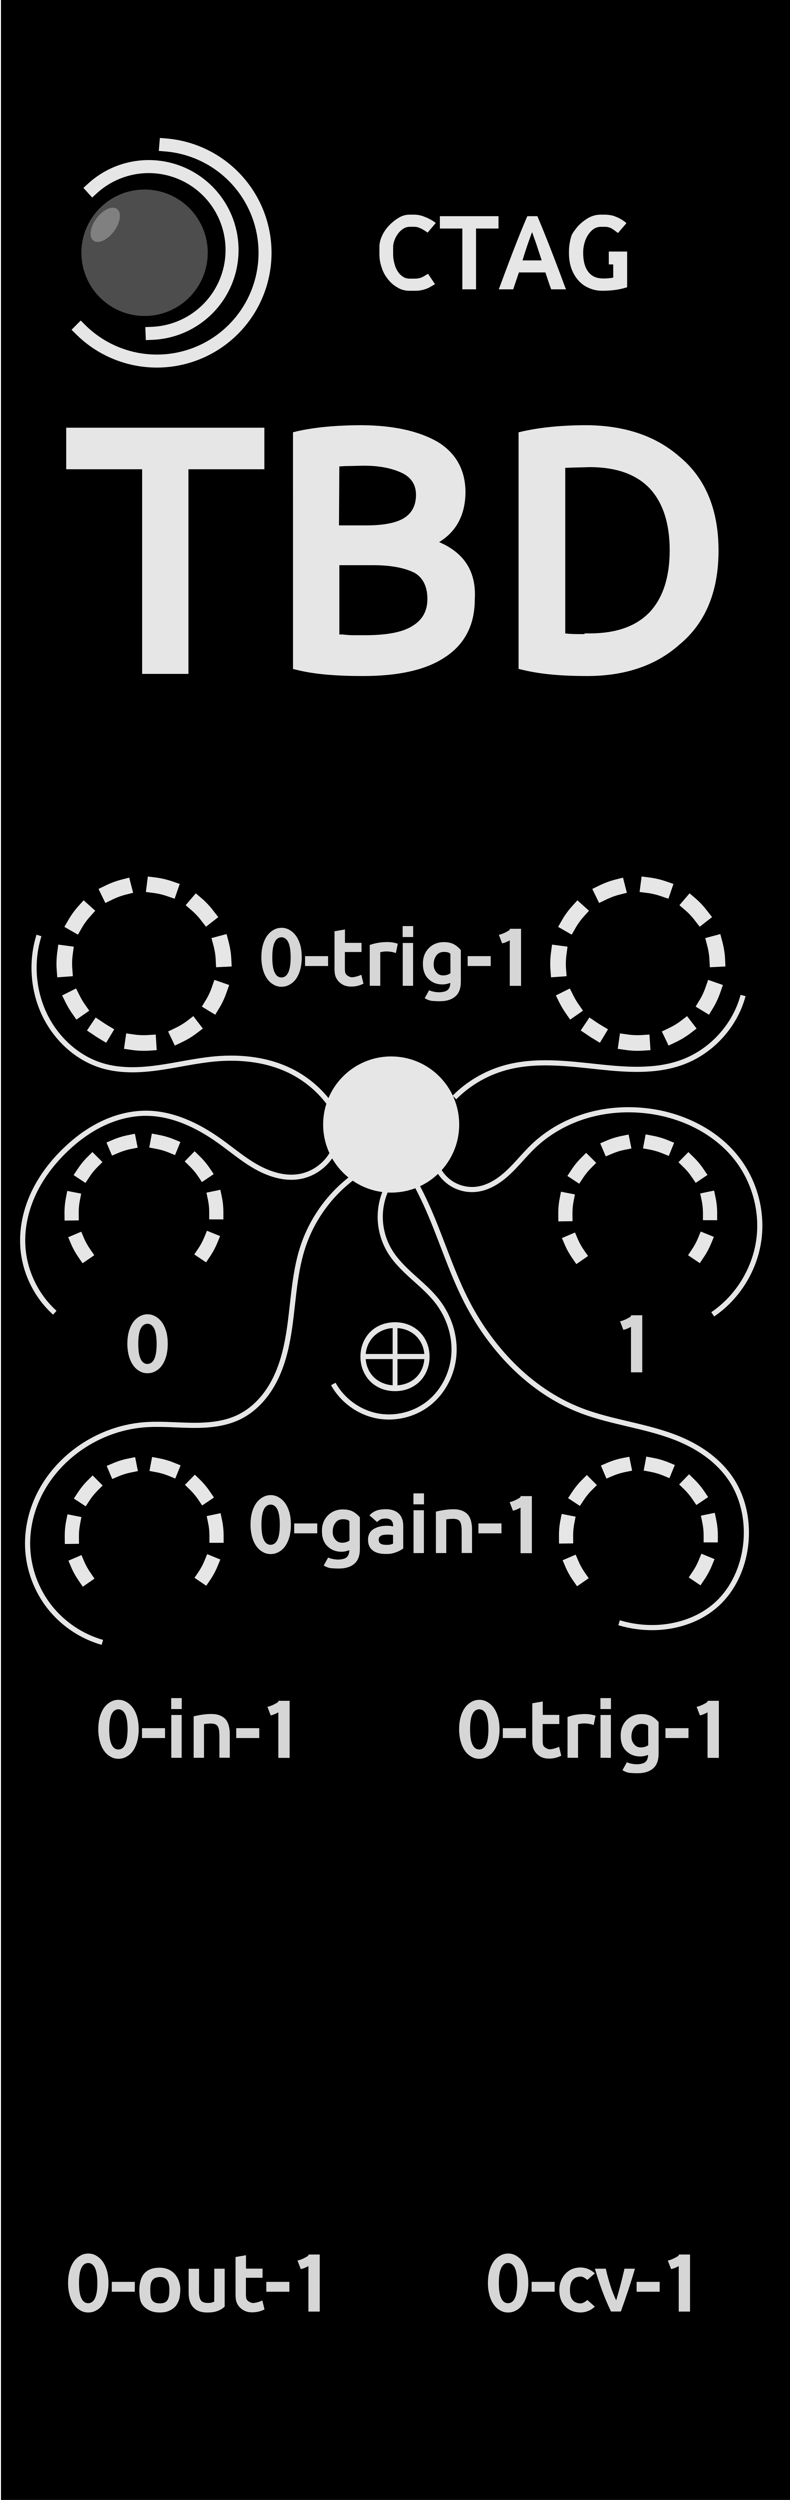 <?xml version="1.0" encoding="UTF-8" standalone="no"?>
<svg
   xmlns:dc="http://purl.org/dc/elements/1.1/"
   xmlns:cc="http://creativecommons.org/ns#"
   xmlns:rdf="http://www.w3.org/1999/02/22-rdf-syntax-ns#"
   xmlns:svg="http://www.w3.org/2000/svg"
   xmlns="http://www.w3.org/2000/svg"
   xmlns:xlink="http://www.w3.org/1999/xlink"
   xmlns:sodipodi="http://sodipodi.sourceforge.net/DTD/sodipodi-0.dtd"
   xmlns:inkscape="http://www.inkscape.org/namespaces/inkscape"
   sodipodi:docname="ctag-tbd.svg"
   inkscape:version="1.0.1 (3bc2e813f5, 2020-09-07)"
   id="svg7585"
   version="1.1"
   viewBox="0 0 40.64 128.5"
   height="128.5mm"
   width="40.64mm">
  <sodipodi:namedview
     borderlayer="true"
     inkscape:window-maximized="1"
     inkscape:window-y="-8"
     inkscape:window-x="1912"
     inkscape:window-height="1017"
     inkscape:window-width="1920"
     showgrid="true"
     inkscape:current-layer="g3605"
     inkscape:document-units="mm"
     inkscape:cy="247.43694"
     inkscape:cx="-74.112683"
     inkscape:zoom="0.99999999"
     inkscape:pageshadow="2"
     inkscape:pageopacity="0.0"
     borderopacity="1.0"
     bordercolor="#666666"
     pagecolor="#ffffff"
     id="base"
     inkscape:snap-to-guides="false"
     inkscape:snap-grids="false"
     inkscape:document-rotation="0">
    <inkscape:grid
       originy="-0.3"
       originx="0.4"
       dotted="false"
       spacingy="1"
       spacingx="1"
       units="mm"
       id="grid6019"
       type="xygrid" />
  </sodipodi:namedview>
  <defs
     id="defs7579">
    <linearGradient
       inkscape:collect="always"
       id="linearGradient5662">
      <stop
         style="stop-color:#afafaf;stop-opacity:1;"
         offset="0"
         id="stop5658" />
      <stop
         style="stop-color:#afafaf;stop-opacity:0;"
         offset="1"
         id="stop5660" />
    </linearGradient>
    <linearGradient
       inkscape:collect="always"
       id="linearGradient3692-7">
      <stop
         style="stop-color:#000000;stop-opacity:1;"
         offset="0"
         id="stop3688" />
      <stop
         style="stop-color:#000000;stop-opacity:0;"
         offset="1"
         id="stop3690" />
    </linearGradient>
    <linearGradient
       inkscape:collect="always"
       id="linearGradient3684">
      <stop
         style="stop-color:#000000;stop-opacity:1;"
         offset="0"
         id="stop3680" />
      <stop
         style="stop-color:#000000;stop-opacity:0;"
         offset="1"
         id="stop3682" />
    </linearGradient>
    <linearGradient
       inkscape:collect="always"
       id="linearGradient3676">
      <stop
         style="stop-color:#000000;stop-opacity:1;"
         offset="0"
         id="stop3672" />
      <stop
         style="stop-color:#000000;stop-opacity:0;"
         offset="1"
         id="stop3674" />
    </linearGradient>
    <inkscape:path-effect
       effect="spiro"
       id="path-effect6366"
       is_visible="true"
       lpeversion="0" />
    <inkscape:path-effect
       effect="spiro"
       id="path-effect6362"
       is_visible="true"
       lpeversion="0" />
    <inkscape:path-effect
       effect="spiro"
       id="path-effect6342"
       is_visible="true"
       lpeversion="0" />
    <inkscape:path-effect
       effect="spiro"
       id="path-effect6419"
       is_visible="true"
       lpeversion="0" />
    <inkscape:path-effect
       effect="spiro"
       id="path-effect6415"
       is_visible="true"
       lpeversion="0" />
    <inkscape:path-effect
       effect="spiro"
       id="path-effect4977"
       is_visible="true"
       lpeversion="0" />
    <inkscape:path-effect
       effect="spiro"
       id="path-effect4973"
       is_visible="true"
       lpeversion="0" />
    <inkscape:path-effect
       effect="spiro"
       id="path-effect4961"
       is_visible="true"
       lpeversion="0" />
    <inkscape:path-effect
       effect="spiro"
       id="path-effect4939"
       is_visible="true"
       lpeversion="0" />
    <inkscape:path-effect
       effect="spiro"
       id="path-effect4935"
       is_visible="true"
       lpeversion="0" />
    <inkscape:path-effect
       effect="simplify"
       id="path-effect4933"
       is_visible="true"
       steps="1"
       threshold="0.015"
       smooth_angles="360"
       helper_size="0"
       simplify_individual_paths="false"
       simplify_just_coalesce="false"
       simplifyindividualpaths="false"
       simplifyJustCoalesce="false"
       lpeversion="0" />
    <inkscape:path-effect
       effect="spiro"
       id="path-effect4939-2"
       is_visible="true"
       lpeversion="0" />
    <linearGradient
       inkscape:collect="always"
       xlink:href="#linearGradient3676"
       id="linearGradient3678"
       x1="3.502"
       y1="83.234"
       x2="36.98"
       y2="83.234"
       gradientUnits="userSpaceOnUse" />
    <linearGradient
       inkscape:collect="always"
       xlink:href="#linearGradient3684"
       id="linearGradient3686"
       x1="6.551"
       y1="69.072"
       x2="8.629"
       y2="69.072"
       gradientUnits="userSpaceOnUse" />
    <linearGradient
       inkscape:collect="always"
       xlink:href="#linearGradient3692-7"
       id="linearGradient3694"
       x1="31.897"
       y1="69.074"
       x2="33.04"
       y2="69.074"
       gradientUnits="userSpaceOnUse" />
    <linearGradient
       inkscape:collect="always"
       xlink:href="#linearGradient5662"
       id="linearGradient5664"
       x1="13.445"
       y1="49.534"
       x2="26.805"
       y2="49.534"
       gradientUnits="userSpaceOnUse" />
  </defs>
  <g
     inkscape:groupmode="layer"
     id="layer5"
     inkscape:label="background"
     style="display:inline"
     sodipodi:insensitive="true">
    <path
       inkscape:connector-curvature="0"
       id="rect5577-2-1"
       d="M 0.05,5.031e-4 H 40.69 V 128.5 H 0.05 Z"
       style="display:inline;fill:#000000;fill-opacity:1;fill-rule:evenodd;stroke:none;stroke-width:6.111;stroke-linecap:square;stroke-linejoin:round;stroke-miterlimit:4;stroke-dasharray:6.111, 12.222;stroke-dashoffset:0.828;stroke-opacity:1;paint-order:normal" />
  </g>
  <g
     inkscape:groupmode="layer"
     id="layer3"
     inkscape:label="white"
     style="display:inline">
    <g
       id="g3605"
       style="display:inline">
      <path
         style="color:#000000;font-style:normal;font-variant:normal;font-weight:normal;font-stretch:normal;font-size:medium;line-height:normal;font-family:sans-serif;font-variant-ligatures:normal;font-variant-position:normal;font-variant-caps:normal;font-variant-numeric:normal;font-variant-alternates:normal;font-variant-east-asian:normal;font-feature-settings:normal;font-variation-settings:normal;text-indent:0;text-align:start;text-decoration:none;text-decoration-line:none;text-decoration-style:solid;text-decoration-color:#000000;letter-spacing:normal;word-spacing:normal;text-transform:none;writing-mode:lr-tb;direction:ltr;text-orientation:mixed;dominant-baseline:auto;baseline-shift:baseline;text-anchor:start;white-space:normal;shape-padding:0;shape-margin:0;inline-size:0;clip-rule:nonzero;display:inline;overflow:visible;visibility:visible;isolation:auto;mix-blend-mode:normal;color-interpolation:sRGB;color-interpolation-filters:linearRGB;solid-color:#000000;solid-opacity:1;vector-effect:none;fill:#e6e6e6;fill-opacity:1;fill-rule:evenodd;stroke:none;stroke-width:0.73;stroke-linecap:square;stroke-linejoin:round;stroke-miterlimit:4;stroke-dasharray:0.73, 1.461;stroke-dashoffset:0;stroke-opacity:1;paint-order:normal;color-rendering:auto;image-rendering:auto;shape-rendering:auto;text-rendering:auto;enable-background:accumulate;stop-color:#000000;stop-opacity:1;opacity:1"
         d="M 7.812 58.268 L 7.678 58.986 L 8.037 59.053 C 8.253 59.093 8.465 59.154 8.666 59.236 L 9.004 59.375 L 9.279 58.699 L 8.941 58.561 C 8.692 58.459 8.434 58.385 8.172 58.336 L 7.812 58.268 z M 6.939 58.275 L 6.58 58.348 C 6.316 58.401 6.061 58.48 5.814 58.584 L 5.477 58.727 L 5.762 59.398 L 6.098 59.258 C 6.3 59.172 6.511 59.105 6.725 59.062 L 7.082 58.992 L 6.939 58.275 z M 10.012 59.176 L 9.502 59.699 L 9.764 59.955 C 9.921 60.108 10.062 60.277 10.184 60.457 L 10.389 60.76 L 10.994 60.35 L 10.789 60.047 C 10.638 59.824 10.465 59.618 10.273 59.432 L 10.012 59.176 z M 4.754 59.217 L 4.494 59.475 C 4.303 59.665 4.135 59.875 3.988 60.098 L 3.787 60.402 L 4.398 60.805 L 4.598 60.5 C 4.718 60.316 4.858 60.144 5.012 59.99 L 5.27 59.732 L 4.754 59.217 z M 11.336 61.156 L 10.621 61.305 L 10.695 61.662 C 10.74 61.876 10.762 62.095 10.762 62.312 L 10.762 62.678 L 11.492 62.68 L 11.492 62.314 C 11.493 62.045 11.465 61.776 11.41 61.514 L 11.336 61.156 z M 3.459 61.215 L 3.391 61.574 C 3.339 61.839 3.315 62.108 3.318 62.375 L 3.322 62.74 L 4.053 62.73 L 4.049 62.365 C 4.046 62.145 4.066 61.926 4.107 61.713 L 4.176 61.355 L 3.459 61.215 z M 10.646 63.262 L 10.508 63.6 C 10.425 63.801 10.322 63.994 10.199 64.176 L 9.994 64.479 L 10.6 64.887 L 10.805 64.584 C 10.954 64.362 11.082 64.124 11.184 63.875 L 11.322 63.537 L 10.646 63.262 z M 4.18 63.311 L 3.508 63.596 L 3.65 63.932 C 3.757 64.18 3.89 64.416 4.041 64.635 L 4.248 64.934 L 4.85 64.52 L 4.643 64.219 C 4.517 64.037 4.407 63.846 4.322 63.646 L 4.18 63.311 z "
         id="path1025" />
      <path
         style="color:#000000;font-style:normal;font-variant:normal;font-weight:normal;font-stretch:normal;font-size:medium;line-height:normal;font-family:sans-serif;font-variant-ligatures:normal;font-variant-position:normal;font-variant-caps:normal;font-variant-numeric:normal;font-variant-alternates:normal;font-variant-east-asian:normal;font-feature-settings:normal;font-variation-settings:normal;text-indent:0;text-align:start;text-decoration:none;text-decoration-line:none;text-decoration-style:solid;text-decoration-color:#000000;letter-spacing:normal;word-spacing:normal;text-transform:none;writing-mode:lr-tb;direction:ltr;text-orientation:mixed;dominant-baseline:auto;baseline-shift:baseline;text-anchor:start;white-space:normal;shape-padding:0;shape-margin:0;inline-size:0;clip-rule:nonzero;display:inline;overflow:visible;visibility:visible;isolation:auto;mix-blend-mode:normal;color-interpolation:sRGB;color-interpolation-filters:linearRGB;solid-color:#000000;solid-opacity:1;vector-effect:none;fill:#e6e6e6;fill-opacity:1;fill-rule:evenodd;stroke:none;stroke-width:0.73;stroke-linecap:square;stroke-linejoin:round;stroke-miterlimit:4;stroke-dasharray:0.73, 1.461;stroke-dashoffset:0;stroke-opacity:1;paint-order:normal;color-rendering:auto;image-rendering:auto;shape-rendering:auto;text-rendering:auto;enable-background:accumulate;stop-color:#000000;stop-opacity:1;opacity:1"
         d="M 33.213 58.309 L 33.078 59.027 L 33.436 59.094 C 33.652 59.134 33.863 59.197 34.064 59.279 L 34.404 59.416 L 34.68 58.74 L 34.342 58.602 C 34.092 58.5 33.833 58.426 33.57 58.377 L 33.213 58.309 z M 32.338 58.316 L 31.98 58.389 C 31.717 58.442 31.459 58.521 31.213 58.625 L 30.877 58.768 L 31.162 59.439 L 31.498 59.299 C 31.7 59.213 31.911 59.146 32.125 59.104 L 32.482 59.033 L 32.338 58.316 z M 35.412 59.219 L 34.902 59.74 L 35.164 59.996 C 35.321 60.149 35.462 60.318 35.584 60.498 L 35.789 60.801 L 36.395 60.393 L 36.189 60.09 C 36.039 59.867 35.865 59.659 35.674 59.473 L 35.412 59.219 z M 30.154 59.258 L 29.895 59.516 C 29.704 59.706 29.535 59.916 29.389 60.139 L 29.188 60.445 L 29.797 60.846 L 29.998 60.541 C 30.119 60.357 30.258 60.187 30.412 60.033 L 30.67 59.773 L 30.154 59.258 z M 36.734 61.197 L 36.02 61.346 L 36.096 61.705 C 36.14 61.919 36.162 62.136 36.162 62.354 L 36.162 62.719 L 36.893 62.721 L 36.893 62.355 C 36.893 62.086 36.865 61.817 36.811 61.555 L 36.734 61.197 z M 28.859 61.256 L 28.789 61.615 C 28.737 61.88 28.716 62.149 28.719 62.416 L 28.723 62.781 L 29.453 62.771 L 29.449 62.406 C 29.447 62.186 29.464 61.967 29.506 61.754 L 29.576 61.396 L 28.859 61.256 z M 36.047 63.303 L 35.908 63.641 C 35.826 63.842 35.72 64.035 35.598 64.217 L 35.395 64.52 L 36 64.928 L 36.203 64.625 C 36.353 64.403 36.482 64.165 36.584 63.916 L 36.723 63.578 L 36.047 63.303 z M 29.58 63.352 L 28.908 63.639 L 29.051 63.975 C 29.157 64.223 29.29 64.457 29.441 64.676 L 29.648 64.977 L 30.25 64.561 L 30.041 64.26 C 29.915 64.078 29.808 63.887 29.723 63.688 L 29.58 63.352 z "
         id="path1029" />
      <path
         style="color:#000000;font-style:normal;font-variant:normal;font-weight:normal;font-stretch:normal;font-size:medium;line-height:normal;font-family:sans-serif;font-variant-ligatures:normal;font-variant-position:normal;font-variant-caps:normal;font-variant-numeric:normal;font-variant-alternates:normal;font-variant-east-asian:normal;font-feature-settings:normal;font-variation-settings:normal;text-indent:0;text-align:start;text-decoration:none;text-decoration-line:none;text-decoration-style:solid;text-decoration-color:#000000;letter-spacing:normal;word-spacing:normal;text-transform:none;writing-mode:lr-tb;direction:ltr;text-orientation:mixed;dominant-baseline:auto;baseline-shift:baseline;text-anchor:start;white-space:normal;shape-padding:0;shape-margin:0;inline-size:0;clip-rule:nonzero;display:inline;overflow:visible;visibility:visible;isolation:auto;mix-blend-mode:normal;color-interpolation:sRGB;color-interpolation-filters:linearRGB;solid-color:#000000;solid-opacity:1;vector-effect:none;fill:#e6e6e6;fill-opacity:1;fill-rule:evenodd;stroke:none;stroke-width:0.73;stroke-linecap:square;stroke-linejoin:round;stroke-miterlimit:4;stroke-dasharray:0.73, 1.461;stroke-dashoffset:0;stroke-opacity:1;paint-order:normal;color-rendering:auto;image-rendering:auto;shape-rendering:auto;text-rendering:auto;enable-background:accumulate;stop-color:#000000;stop-opacity:1;opacity:1"
         d="M 33.248 74.871 L 33.113 75.588 L 33.471 75.656 C 33.687 75.697 33.898 75.758 34.1 75.84 L 34.438 75.979 L 34.715 75.303 L 34.377 75.164 C 34.128 75.062 33.868 74.987 33.605 74.938 L 33.248 74.871 z M 32.373 74.879 L 32.016 74.949 C 31.752 75.002 31.494 75.083 31.248 75.188 L 30.912 75.33 L 31.197 76.002 L 31.533 75.859 C 31.735 75.774 31.945 75.709 32.158 75.666 L 32.518 75.594 L 32.373 74.879 z M 35.447 75.779 L 34.938 76.303 L 35.199 76.557 C 35.356 76.71 35.497 76.88 35.619 77.061 L 35.822 77.361 L 36.428 76.953 L 36.225 76.65 C 36.074 76.427 35.9 76.222 35.709 76.035 L 35.447 75.779 z M 30.188 75.818 L 29.93 76.078 C 29.739 76.269 29.571 76.478 29.424 76.701 L 29.223 77.006 L 29.832 77.408 L 30.033 77.102 C 30.154 76.918 30.292 76.747 30.445 76.594 L 30.705 76.336 L 30.188 75.818 z M 36.77 77.76 L 36.055 77.908 L 36.129 78.266 C 36.174 78.48 36.198 78.699 36.197 78.916 L 36.197 79.281 L 36.926 79.283 L 36.928 78.918 C 36.928 78.649 36.898 78.38 36.844 78.117 L 36.77 77.76 z M 28.895 77.818 L 28.824 78.176 C 28.773 78.441 28.751 78.71 28.754 78.977 L 28.758 79.342 L 29.488 79.334 L 29.484 78.969 C 29.482 78.749 29.5 78.529 29.541 78.316 L 29.611 77.959 L 28.895 77.818 z M 36.082 79.863 L 35.943 80.201 C 35.861 80.403 35.755 80.598 35.633 80.779 L 35.43 81.082 L 36.035 81.49 L 36.238 81.188 C 36.388 80.966 36.517 80.727 36.619 80.479 L 36.758 80.141 L 36.082 79.863 z M 29.615 79.912 L 28.943 80.199 L 29.086 80.535 C 29.192 80.784 29.325 81.018 29.477 81.236 L 29.684 81.537 L 30.285 81.123 L 30.076 80.822 C 29.951 80.641 29.843 80.447 29.758 80.248 L 29.615 79.912 z "
         id="path1037" />
      <path
         style="color:#000000;font-style:normal;font-variant:normal;font-weight:normal;font-stretch:normal;font-size:medium;line-height:normal;font-family:sans-serif;font-variant-ligatures:normal;font-variant-position:normal;font-variant-caps:normal;font-variant-numeric:normal;font-variant-alternates:normal;font-variant-east-asian:normal;font-feature-settings:normal;font-variation-settings:normal;text-indent:0;text-align:start;text-decoration:none;text-decoration-line:none;text-decoration-style:solid;text-decoration-color:#000000;letter-spacing:normal;word-spacing:normal;text-transform:none;writing-mode:lr-tb;direction:ltr;text-orientation:mixed;dominant-baseline:auto;baseline-shift:baseline;text-anchor:start;white-space:normal;shape-padding:0;shape-margin:0;inline-size:0;clip-rule:nonzero;display:inline;overflow:visible;visibility:visible;isolation:auto;mix-blend-mode:normal;color-interpolation:sRGB;color-interpolation-filters:linearRGB;solid-color:#000000;solid-opacity:1;vector-effect:none;fill:#e6e6e6;fill-opacity:1;fill-rule:evenodd;stroke:none;stroke-width:0.73;stroke-linecap:square;stroke-linejoin:round;stroke-miterlimit:4;stroke-dasharray:0.73, 1.461;stroke-dashoffset:0;stroke-opacity:1;paint-order:normal;color-rendering:auto;image-rendering:auto;shape-rendering:auto;text-rendering:auto;enable-background:accumulate;stop-color:#000000;stop-opacity:1;opacity:1"
         d="M 7.824 74.891 L 7.689 75.609 L 8.049 75.676 C 8.265 75.716 8.476 75.779 8.678 75.861 L 9.016 76 L 9.291 75.322 L 8.953 75.186 C 8.704 75.084 8.446 75.008 8.184 74.959 L 7.824 74.891 z M 6.951 74.898 L 6.592 74.971 C 6.328 75.024 6.072 75.103 5.826 75.207 L 5.488 75.35 L 5.773 76.023 L 6.109 75.881 C 6.312 75.795 6.523 75.73 6.736 75.688 L 7.094 75.615 L 6.951 74.898 z M 10.023 75.801 L 9.514 76.322 L 9.775 76.578 C 9.932 76.731 10.074 76.9 10.195 77.08 L 10.4 77.383 L 11.006 76.975 L 10.801 76.672 C 10.65 76.449 10.477 76.241 10.285 76.055 L 10.023 75.801 z M 4.766 75.84 L 4.506 76.098 C 4.315 76.288 4.147 76.5 4 76.723 L 3.799 77.027 L 4.41 77.428 L 4.609 77.123 C 4.73 76.939 4.87 76.769 5.023 76.615 L 5.281 76.357 L 4.766 75.84 z M 11.348 77.779 L 10.633 77.93 L 10.707 78.287 C 10.752 78.501 10.774 78.72 10.773 78.938 L 10.773 79.303 L 11.504 79.303 L 11.504 78.938 C 11.504 78.668 11.477 78.399 11.422 78.137 L 11.348 77.779 z M 3.471 77.838 L 3.4 78.197 C 3.349 78.462 3.327 78.731 3.33 78.998 L 3.334 79.363 L 4.064 79.354 L 4.061 78.99 C 4.058 78.77 4.078 78.551 4.119 78.338 L 4.188 77.979 L 3.471 77.838 z M 10.658 79.885 L 10.52 80.223 C 10.437 80.424 10.333 80.617 10.211 80.799 L 10.006 81.102 L 10.611 81.51 L 10.816 81.207 C 10.966 80.985 11.093 80.749 11.195 80.5 L 11.334 80.162 L 10.658 79.885 z M 4.191 79.934 L 3.52 80.221 L 3.662 80.557 C 3.768 80.805 3.901 81.039 4.053 81.258 L 4.26 81.559 L 4.861 81.143 L 4.654 80.842 C 4.529 80.66 4.419 80.469 4.334 80.27 L 4.191 79.934 z "
         id="path1033" />
      <path
         style="color:#000000;font-style:normal;font-variant:normal;font-weight:normal;font-stretch:normal;font-size:medium;line-height:normal;font-family:sans-serif;font-variant-ligatures:normal;font-variant-position:normal;font-variant-caps:normal;font-variant-numeric:normal;font-variant-alternates:normal;font-variant-east-asian:normal;font-feature-settings:normal;font-variation-settings:normal;text-indent:0;text-align:start;text-decoration:none;text-decoration-line:none;text-decoration-style:solid;text-decoration-color:#000000;letter-spacing:normal;word-spacing:normal;text-transform:none;writing-mode:lr-tb;direction:ltr;text-orientation:mixed;dominant-baseline:auto;baseline-shift:baseline;text-anchor:start;white-space:normal;shape-padding:0;shape-margin:0;inline-size:0;clip-rule:nonzero;display:inline;overflow:visible;visibility:visible;isolation:auto;mix-blend-mode:normal;color-interpolation:sRGB;color-interpolation-filters:linearRGB;solid-color:#000000;solid-opacity:1;vector-effect:none;fill:#e6e6e6;fill-opacity:1;fill-rule:evenodd;stroke:none;stroke-width:0.804;stroke-linecap:square;stroke-linejoin:round;stroke-miterlimit:4;stroke-dasharray:0.804, 1.608;stroke-dashoffset:0.219;stroke-opacity:1;paint-order:normal;color-rendering:auto;image-rendering:auto;shape-rendering:auto;text-rendering:auto;enable-background:accumulate;stop-color:#000000;stop-opacity:1;opacity:1"
         d="M 33.006 45.053 L 32.902 45.85 L 33.301 45.9 C 33.539 45.931 33.776 45.988 34.004 46.066 L 34.385 46.195 L 34.645 45.436 L 34.266 45.305 C 33.987 45.209 33.697 45.141 33.404 45.104 L 33.006 45.053 z M 32.049 45.111 L 31.66 45.211 C 31.372 45.284 31.093 45.39 30.83 45.518 L 30.469 45.693 L 30.82 46.416 L 31.182 46.24 C 31.4 46.134 31.626 46.049 31.857 45.99 L 32.248 45.891 L 32.049 45.111 z M 35.473 45.918 L 34.951 46.529 L 35.256 46.791 C 35.406 46.919 35.545 47.066 35.678 47.227 L 35.748 47.318 L 35.996 47.635 L 36.631 47.141 L 36.383 46.824 L 36.305 46.725 A 0.402 0.402 0 0 0 36.299 46.715 C 36.144 46.527 35.973 46.345 35.779 46.18 L 35.473 45.918 z M 29.703 46.277 L 29.434 46.576 C 29.236 46.796 29.06 47.035 28.912 47.293 L 28.713 47.643 L 29.41 48.043 L 29.611 47.693 C 29.73 47.487 29.871 47.292 30.031 47.113 L 30.301 46.814 L 29.703 46.277 z M 37.055 48.012 L 36.279 48.219 L 36.381 48.607 C 36.443 48.841 36.482 49.079 36.494 49.316 L 36.516 49.719 L 37.318 49.678 L 37.299 49.275 C 37.284 48.978 37.233 48.684 37.158 48.4 L 37.055 48.012 z M 28.398 48.553 L 28.346 48.951 C 28.307 49.242 28.294 49.538 28.316 49.836 L 28.346 50.236 L 29.148 50.178 L 29.117 49.777 C 29.1 49.541 29.11 49.299 29.143 49.059 L 29.195 48.66 L 28.398 48.553 z M 36.43 50.367 L 36.297 50.746 C 36.217 50.975 36.117 51.194 35.994 51.396 L 35.785 51.74 L 36.473 52.158 L 36.682 51.814 C 36.836 51.559 36.96 51.287 37.057 51.01 L 37.189 50.631 L 36.43 50.367 z M 29.314 50.809 L 28.594 51.168 L 28.773 51.527 C 28.869 51.719 28.98 51.904 29.102 52.08 L 29.33 52.41 L 29.99 51.951 L 29.762 51.621 C 29.661 51.476 29.573 51.325 29.494 51.168 L 29.314 50.809 z M 35.346 52.23 L 35.025 52.475 C 34.837 52.618 34.629 52.741 34.41 52.846 L 34.047 53.02 L 34.393 53.744 L 34.756 53.572 C 35.02 53.446 35.276 53.294 35.514 53.113 L 35.834 52.869 L 35.346 52.23 z M 30.322 52.301 L 29.873 52.969 L 30.207 53.191 L 30.371 53.303 A 0.402 0.402 0 0 0 30.387 53.312 L 30.518 53.391 L 30.861 53.6 L 31.277 52.91 L 30.934 52.703 L 30.811 52.629 L 30.654 52.525 L 30.322 52.301 z M 31.893 53.117 L 31.779 53.912 L 32.178 53.969 C 32.469 54.01 32.764 54.025 33.061 54.006 L 33.463 53.98 L 33.41 53.178 L 33.01 53.203 C 32.772 53.218 32.53 53.208 32.291 53.174 L 31.893 53.117 z "
         id="path1021" />
      <path
         style="color:#000000;font-style:normal;font-variant:normal;font-weight:normal;font-stretch:normal;font-size:medium;line-height:normal;font-family:sans-serif;font-variant-ligatures:normal;font-variant-position:normal;font-variant-caps:normal;font-variant-numeric:normal;font-variant-alternates:normal;font-variant-east-asian:normal;font-feature-settings:normal;font-variation-settings:normal;text-indent:0;text-align:start;text-decoration:none;text-decoration-line:none;text-decoration-style:solid;text-decoration-color:#000000;letter-spacing:normal;word-spacing:normal;text-transform:none;writing-mode:lr-tb;direction:ltr;text-orientation:mixed;dominant-baseline:auto;baseline-shift:baseline;text-anchor:start;white-space:normal;shape-padding:0;shape-margin:0;inline-size:0;clip-rule:nonzero;display:inline;overflow:visible;visibility:visible;isolation:auto;mix-blend-mode:normal;color-interpolation:sRGB;color-interpolation-filters:linearRGB;solid-color:#000000;solid-opacity:1;vector-effect:none;fill:#e6e6e6;fill-opacity:1;fill-rule:evenodd;stroke:none;stroke-width:0.804;stroke-linecap:square;stroke-linejoin:round;stroke-miterlimit:4;stroke-dasharray:0.804, 1.608;stroke-dashoffset:0.219;stroke-opacity:1;paint-order:normal;color-rendering:auto;image-rendering:auto;shape-rendering:auto;text-rendering:auto;enable-background:accumulate;stop-color:#000000;stop-opacity:1;opacity:1"
         d="M 7.605 45.053 L 7.504 45.85 L 7.902 45.9 C 8.141 45.931 8.376 45.988 8.604 46.066 L 8.984 46.195 L 9.246 45.436 L 8.865 45.305 C 8.587 45.209 8.297 45.141 8.004 45.104 L 7.605 45.053 z M 6.648 45.111 L 6.26 45.211 C 5.972 45.284 5.693 45.39 5.43 45.518 L 5.068 45.693 L 5.42 46.416 L 5.781 46.24 C 6 46.134 6.226 46.049 6.457 45.99 L 6.848 45.891 L 6.648 45.111 z M 10.072 45.918 L 9.551 46.529 L 9.855 46.791 C 10.005 46.919 10.147 47.066 10.279 47.227 L 10.35 47.318 L 10.596 47.635 L 11.23 47.141 L 10.982 46.824 L 10.906 46.725 A 0.402 0.402 0 0 0 10.898 46.715 C 10.743 46.527 10.573 46.345 10.379 46.18 L 10.072 45.918 z M 4.303 46.277 L 4.033 46.576 C 3.836 46.796 3.662 47.035 3.514 47.293 L 3.312 47.643 L 4.01 48.043 L 4.211 47.693 C 4.329 47.487 4.472 47.292 4.633 47.113 L 4.9 46.814 L 4.303 46.277 z M 11.656 48.012 L 10.879 48.219 L 10.982 48.607 C 11.044 48.841 11.084 49.079 11.096 49.316 L 11.115 49.719 L 11.918 49.678 L 11.898 49.275 C 11.883 48.978 11.833 48.684 11.758 48.4 L 11.656 48.012 z M 2.998 48.553 L 2.945 48.951 C 2.906 49.242 2.894 49.538 2.916 49.836 L 2.945 50.236 L 3.748 50.178 L 3.719 49.777 C 3.701 49.541 3.71 49.299 3.742 49.059 L 3.795 48.66 L 2.998 48.553 z M 11.029 50.367 L 10.898 50.746 C 10.819 50.975 10.717 51.194 10.594 51.396 L 10.385 51.74 L 11.072 52.158 L 11.281 51.814 C 11.436 51.559 11.56 51.287 11.656 51.01 L 11.789 50.631 L 11.029 50.367 z M 3.914 50.809 L 3.195 51.168 L 3.375 51.527 C 3.471 51.719 3.579 51.904 3.701 52.08 L 3.93 52.41 L 4.592 51.951 L 4.361 51.621 C 4.261 51.476 4.172 51.325 4.094 51.168 L 3.914 50.809 z M 9.945 52.23 L 9.627 52.475 C 9.438 52.618 9.229 52.741 9.01 52.846 L 8.648 53.02 L 8.994 53.744 L 9.355 53.572 C 9.62 53.446 9.876 53.294 10.113 53.113 L 10.434 52.869 L 9.945 52.23 z M 4.922 52.301 L 4.473 52.969 L 4.807 53.191 L 4.971 53.303 A 0.402 0.402 0 0 0 4.986 53.312 L 5.117 53.391 L 5.461 53.6 L 5.877 52.91 L 5.533 52.703 L 5.412 52.629 L 5.256 52.525 L 4.922 52.301 z M 6.492 53.117 L 6.379 53.912 L 6.777 53.969 C 7.068 54.01 7.365 54.025 7.662 54.006 L 8.062 53.98 L 8.012 53.178 L 7.609 53.203 C 7.371 53.218 7.13 53.208 6.891 53.174 L 6.492 53.117 z "
         id="path1017" />
      <g
         id="text5359"
         style="font-style:normal;font-variant:normal;font-weight:normal;font-stretch:normal;font-size:5.425px;line-height:125%;font-family:Earthbound;-inkscape-font-specification:Earthbound;letter-spacing:0px;word-spacing:0px;writing-mode:lr-tb;display:inline;fill:#e6e6e6;fill-opacity:1;stroke:none;stroke-width:0.339px;stroke-linecap:butt;stroke-linejoin:miter;stroke-opacity:1"
         aria-label="CTAG"
         transform="translate(-30.97,-5.324)">
        <path
           inkscape:connector-curvature="0"
           id="path5062"
           style="font-style:normal;font-variant:normal;font-weight:bold;font-stretch:condensed;font-family:Earthbound;-inkscape-font-specification:'Earthbound Bold Condensed';writing-mode:lr-tb;fill:#e6e6e6;stroke-width:0.339px"
           d="m 53.348,19.93 -0.358,-0.532 -0.076,0.043 c -0.054,0.033 -0.103,0.065 -0.152,0.092 -0.043,0.022 -0.081,0.043 -0.125,0.06 -0.043,0.016 -0.092,0.027 -0.146,0.038 -0.054,0.011 -0.114,0.016 -0.179,0.016 h -0.266 c -0.141,0 -0.26,-0.033 -0.358,-0.109 -0.109,-0.071 -0.201,-0.168 -0.271,-0.288 -0.076,-0.119 -0.13,-0.255 -0.163,-0.407 -0.043,-0.152 -0.06,-0.309 -0.06,-0.467 v -0.347 c 0,-0.114 0.022,-0.233 0.071,-0.358 0.043,-0.125 0.109,-0.239 0.19,-0.347 0.076,-0.098 0.163,-0.184 0.271,-0.25 0.098,-0.06 0.201,-0.087 0.309,-0.092 h 0.282 c 0.076,0 0.168,0.027 0.271,0.071 0.109,0.049 0.212,0.109 0.309,0.179 l 0.071,0.049 0.418,-0.494 -0.076,-0.06 c -0.146,-0.103 -0.315,-0.19 -0.499,-0.26 -0.174,-0.071 -0.342,-0.103 -0.494,-0.109 h -0.282 c -0.195,0 -0.385,0.054 -0.559,0.163 -0.174,0.103 -0.336,0.233 -0.488,0.391 -0.152,0.163 -0.277,0.336 -0.364,0.532 -0.092,0.195 -0.136,0.391 -0.136,0.581 v 0.358 c 0,0.228 0.033,0.45 0.109,0.667 0.065,0.228 0.174,0.429 0.315,0.608 0.141,0.184 0.304,0.331 0.499,0.439 0.184,0.119 0.396,0.174 0.635,0.174 h 0.266 c 0.109,0 0.201,-0.005 0.288,-0.022 0.081,-0.011 0.163,-0.033 0.239,-0.06 0.076,-0.022 0.152,-0.054 0.222,-0.092 0.06,-0.033 0.13,-0.076 0.206,-0.119 z" />
        <path
           inkscape:connector-curvature="0"
           id="path5064"
           style="font-style:normal;font-variant:normal;font-weight:bold;font-stretch:condensed;font-family:Earthbound;-inkscape-font-specification:'Earthbound Bold Condensed';writing-mode:lr-tb;fill:#e6e6e6;stroke-width:0.339px"
           d="m 55.459,20.196 v -3.125 h 1.156 v -0.635 h -3.017 v 0.635 h 1.156 v 3.125 z" />
        <path
           inkscape:connector-curvature="0"
           id="path5066"
           style="font-style:normal;font-variant:normal;font-weight:bold;font-stretch:condensed;font-family:Earthbound;-inkscape-font-specification:'Earthbound Bold Condensed';writing-mode:lr-tb;fill:#e6e6e6;stroke-width:0.339px"
           d="m 58.836,18.709 h -0.987 c 0.174,-0.575 0.342,-1.058 0.494,-1.454 0.054,0.163 0.119,0.342 0.195,0.548 0.087,0.26 0.184,0.564 0.298,0.906 z m 1.253,1.487 -0.049,-0.114 c -0.586,-1.584 -1.058,-2.783 -1.405,-3.597 l -0.022,-0.049 h -0.515 l -0.022,0.049 c -0.353,0.814 -0.819,2.013 -1.405,3.597 l -0.043,0.114 h 0.743 L 57.664,19.328 h 1.362 c 0.146,0.445 0.239,0.716 0.277,0.808 l 0.022,0.06 z" />
        <path
           inkscape:connector-curvature="0"
           id="path5068"
           style="font-style:normal;font-variant:normal;font-weight:bold;font-stretch:condensed;font-family:Earthbound;-inkscape-font-specification:'Earthbound Bold Condensed';writing-mode:lr-tb;fill:#e6e6e6;stroke-width:0.339px"
           d="m 63.232,20.088 v -1.834 h -0.944 v 0.662 h 0.228 v 0.678 c -0.076,0.016 -0.157,0.027 -0.244,0.033 -0.087,0.011 -0.174,0.011 -0.266,0.011 -0.347,0 -0.608,-0.114 -0.781,-0.353 C 61.051,19.051 60.97,18.726 60.97,18.313 c 0,-0.174 0.022,-0.342 0.071,-0.505 0.043,-0.163 0.109,-0.304 0.19,-0.423 0.081,-0.119 0.174,-0.217 0.282,-0.293 0.109,-0.071 0.222,-0.103 0.347,-0.109 h 0.26 c 0.038,0 0.081,0.005 0.13,0.016 0.049,0.011 0.103,0.033 0.157,0.054 0.054,0.027 0.174,0.109 0.353,0.25 l 0.434,-0.505 -0.06,-0.06 -0.076,-0.054 c -0.054,-0.038 -0.125,-0.081 -0.212,-0.13 -0.087,-0.049 -0.195,-0.092 -0.32,-0.136 -0.125,-0.038 -0.26,-0.054 -0.407,-0.06 h -0.26 c -0.239,0 -0.472,0.071 -0.689,0.206 -0.217,0.141 -0.396,0.293 -0.526,0.456 -0.136,0.168 -0.222,0.293 -0.26,0.38 -0.038,0.087 -0.071,0.217 -0.103,0.391 -0.033,0.179 -0.043,0.353 -0.043,0.526 0,0.304 0.043,0.581 0.13,0.819 0.087,0.239 0.212,0.445 0.364,0.613 0.152,0.168 0.336,0.298 0.548,0.385 0.206,0.092 0.434,0.136 0.678,0.136 0.456,0 0.857,-0.054 1.215,-0.163 z" />
      </g>
      <g
         id="text5359-5"
         style="font-style:normal;font-variant:normal;font-weight:normal;font-stretch:normal;font-size:18.299px;line-height:125%;font-family:Earthbound;-inkscape-font-specification:Earthbound;letter-spacing:0px;word-spacing:0px;writing-mode:lr-tb;display:inline;fill:#e6e6e6;fill-opacity:1;stroke:none;stroke-width:0.001;stroke-linecap:butt;stroke-linejoin:miter;stroke-miterlimit:4;stroke-dasharray:none;stroke-opacity:1"
         transform="matrix(1.002,0,0,0.998,-29.407,-6.912)"
         aria-label="TBD">
        <path
           inkscape:connector-curvature="0"
           id="path5055"
           style="font-style:normal;font-variant:normal;font-weight:bold;font-stretch:condensed;font-family:Earthbound;-inkscape-font-specification:'Earthbound Bold Condensed';writing-mode:lr-tb;fill:#e6e6e6;fill-opacity:1;stroke-width:0.001;stroke-miterlimit:4;stroke-dasharray:none"
           d="M 39.023,41.635 V 31.095 h 3.898 V 28.954 H 32.747 v 2.141 h 3.898 v 10.54 z" />
        <path
           inkscape:connector-curvature="0"
           id="path5057"
           style="font-style:normal;font-variant:normal;font-weight:bold;font-stretch:condensed;font-family:Earthbound;-inkscape-font-specification:'Earthbound Bold Condensed';writing-mode:lr-tb;fill:#e6e6e6;fill-opacity:1;stroke-width:0.001;stroke-miterlimit:4;stroke-dasharray:none"
           d="m 48.143,33.986 h -1.391 l 0.018,-3.038 c 0.11,0 0.238,-0.018 0.384,-0.018 0.256,0 0.549,-0.018 0.897,-0.018 0.823,0 1.482,0.146 1.995,0.403 0.439,0.238 0.659,0.604 0.659,1.098 0,0.531 -0.201,0.933 -0.604,1.189 -0.403,0.256 -1.061,0.384 -1.958,0.384 z m -1.208,5.618 H 46.771 V 36.036 h 1.757 c 0.915,0 1.629,0.146 2.123,0.403 0.421,0.256 0.64,0.714 0.64,1.336 0,0.622 -0.256,1.08 -0.769,1.391 -0.512,0.329 -1.336,0.476 -2.434,0.476 -0.22,0 -0.421,0 -0.604,0 -0.183,0 -0.366,-0.018 -0.549,-0.037 z m -2.544,1.775 0.22,0.055 c 0.878,0.22 2.013,0.311 3.367,0.311 1.83,0 3.221,-0.311 4.19,-0.952 1.025,-0.659 1.555,-1.665 1.555,-2.983 0.091,-1.409 -0.512,-2.397 -1.83,-2.964 0.897,-0.549 1.336,-1.409 1.354,-2.544 0,-1.153 -0.476,-2.031 -1.427,-2.617 -0.988,-0.567 -2.269,-0.842 -3.861,-0.86 -1.354,0 -2.47,0.11 -3.349,0.311 l -0.22,0.055 z" />
        <path
           inkscape:connector-curvature="0"
           id="path5059"
           style="font-style:normal;font-variant:normal;font-weight:bold;font-stretch:condensed;font-family:Earthbound;-inkscape-font-specification:'Earthbound Bold Condensed';writing-mode:lr-tb;fill:#e6e6e6;fill-opacity:1;stroke-width:0.001;stroke-miterlimit:4;stroke-dasharray:none"
           d="m 59.613,39.549 h -0.256 v 0.037 c -0.384,0 -0.714,0 -0.988,-0.037 v -8.527 c 0.329,-0.018 0.75,-0.018 1.244,-0.037 1.372,0 2.397,0.366 3.092,1.098 0.677,0.732 1.025,1.793 1.025,3.184 0,1.391 -0.348,2.452 -1.025,3.184 -0.695,0.732 -1.72,1.098 -3.092,1.098 z m -3.641,1.83 0.238,0.055 c 0.915,0.22 1.995,0.311 3.275,0.311 1.94,0 3.532,-0.531 4.758,-1.629 1.318,-1.098 1.995,-2.708 1.995,-4.831 0,-2.123 -0.677,-3.733 -1.995,-4.831 -1.226,-1.08 -2.818,-1.61 -4.758,-1.629 -1.281,0 -2.361,0.11 -3.275,0.311 l -0.238,0.055 z" />
      </g>
      <path
         inkscape:connector-curvature="0"
         id="path5615"
         d="M 4.764,9.68 A 4.288,4.288 0 0 1 9.86,9.176 4.288,4.288 0 0 1 11.804,13.913 4.288,4.288 0 0 1 7.823,17.134"
         inkscape:transform-center-y="19.601121"
         inkscape:transform-center-x="10.422775"
         style="display:inline;fill:none;fill-opacity:1;fill-rule:evenodd;stroke:#e6e6e6;stroke-width:0.67;stroke-linecap:square;stroke-linejoin:round;stroke-miterlimit:4;stroke-dasharray:none;stroke-dashoffset:3.119;stroke-opacity:1;paint-order:normal" />
      <path
         inkscape:connector-curvature="0"
         id="path5615-4"
         d="m 8.53,7.451 a 5.564,5.564 0 0 1 4.984,4.395 5.564,5.564 0 0 1 -2.781,6.035 5.564,5.564 0 0 1 -6.579,-0.933"
         inkscape:transform-center-y="6.7761156"
         inkscape:transform-center-x="27.631743"
         style="display:inline;fill:none;fill-opacity:1;fill-rule:evenodd;stroke:#e6e6e6;stroke-width:0.669;stroke-linecap:square;stroke-linejoin:round;stroke-miterlimit:4;stroke-dasharray:none;stroke-dashoffset:3.119;stroke-opacity:1;paint-order:normal" />
      <path
         style="display:inline;fill:none;fill-rule:evenodd;stroke:#e6e6e6;stroke-width:0.265px;stroke-linecap:butt;stroke-linejoin:miter;stroke-opacity:1"
         d="m 22.873,57.802 c -0.28,0.287 -0.47,0.661 -0.535,1.056 -0.065,0.396 -0.005,0.811 0.169,1.172 0.174,0.361 0.461,0.667 0.811,0.863 0.35,0.196 0.76,0.282 1.159,0.242 0.629,-0.063 1.191,-0.425 1.654,-0.855 0.463,-0.429 0.853,-0.933 1.31,-1.369 0.763,-0.727 1.708,-1.257 2.717,-1.558 1.01,-0.302 2.083,-0.377 3.13,-0.253 1.819,0.216 3.602,1.083 4.694,2.553 0.833,1.122 1.227,2.564 1.071,3.953 -0.178,1.578 -1.074,3.061 -2.388,3.953"
         id="path4959"
         inkscape:connector-curvature="0"
         inkscape:path-effect="#path-effect4961"
         inkscape:original-d="m 22.872745,57.801586 c 0.534837,1.110774 1.069409,2.221812 1.603719,3.333112 0.534308,1.111303 1.976734,-1.482616 2.964707,-2.223529 0.98797,-0.74091 3.898302,-1.208106 5.847059,-1.811763 1.948754,-0.603658 3.129674,1.701696 4.694115,2.55294 1.564442,0.851244 0.713992,2.635031 1.070589,3.952942 0.356598,1.31791 -1.591892,2.63503 -2.388235,3.952941" />
      <path
         style="display:inline;fill:none;fill-rule:evenodd;stroke:#e6e6e6;stroke-width:0.265px;stroke-linecap:butt;stroke-linejoin:miter;stroke-opacity:1"
         d="m 16.982,56.77 c 0.449,0.658 0.537,1.546 0.228,2.279 -0.31,0.734 -1.008,1.289 -1.792,1.426 -0.77,0.135 -1.563,-0.117 -2.244,-0.501 -0.681,-0.385 -1.277,-0.899 -1.915,-1.351 -1.105,-0.784 -2.392,-1.397 -3.747,-1.4 -0.771,-0.002 -1.537,0.196 -2.233,0.527 -0.696,0.331 -1.326,0.794 -1.884,1.326 -0.675,0.642 -1.255,1.392 -1.655,2.233 -0.4,0.842 -0.616,1.777 -0.568,2.708 0.067,1.309 0.673,2.582 1.647,3.459"
         id="path4971"
         inkscape:connector-curvature="0"
         inkscape:path-effect="#path-effect4973"
         inkscape:original-d="m 16.982345,56.769994 c -0.521303,1.23503 -1.042871,2.470322 -1.564703,3.705881 -0.521835,1.235559 -2.538953,-1.386539 -4.158824,-1.852941 -1.619872,-0.466402 -2.676207,-0.961048 -3.747061,-1.399999 -1.070851,-0.438952 -2.799733,1.413462 -4.117647,1.85294 -1.317911,0.439481 -1.482087,3.293853 -2.223529,4.941178 -0.741439,1.647323 1.098304,2.305616 1.64706,3.458821"
         sodipodi:nodetypes="ccscccc" />
      <path
         style="display:inline;fill:none;fill-rule:evenodd;stroke:#e6e6e6;stroke-width:0.265px;stroke-linecap:butt;stroke-linejoin:miter;stroke-opacity:1"
         d="m 19.947,60.97 c -0.27,0.518 -0.404,1.106 -0.385,1.689 0.019,0.584 0.192,1.162 0.495,1.66 0.309,0.507 0.744,0.924 1.184,1.322 0.441,0.398 0.896,0.787 1.259,1.257 0.6,0.776 0.925,1.771 0.849,2.749 -0.075,0.978 -0.562,1.927 -1.343,2.521 -0.747,0.569 -1.746,0.793 -2.665,0.598 -0.919,-0.195 -1.741,-0.805 -2.194,-1.628"
         id="path4975"
         inkscape:connector-curvature="0"
         inkscape:path-effect="#path-effect4977"
         inkscape:original-d="m 19.947052,60.969993 c 0.03689,1.116322 0.07352,2.232908 0.109881,3.349759 0.03636,1.116852 1.628971,1.719504 2.44306,2.579654 0.814091,0.860147 -0.329147,3.51346 -0.494118,5.270587 -0.16497,1.757127 -3.458557,-0.700264 -4.858822,-1.029411"
         sodipodi:nodetypes="cscsc" />
      <g
         aria-label="⊕"
         id="text6389"
         style="font-style:normal;font-variant:normal;font-weight:normal;font-stretch:normal;font-size:4.233px;line-height:125%;font-family:'Cambria Math';-inkscape-font-specification:'Cambria Math';letter-spacing:0px;word-spacing:0px;writing-mode:tb-rl;display:inline;fill:#e6e6e6;fill-opacity:1;stroke:none;stroke-width:0.265px;stroke-linecap:butt;stroke-linejoin:miter;stroke-opacity:1">
        <path
           d="m 22.099,69.734 q 0,0.49 -0.225,0.899 -0.223,0.409 -0.633,0.641 -0.407,0.234 -0.92,0.234 -0.502,0 -0.91,-0.227 -0.405,-0.225 -0.637,-0.637 -0.232,-0.409 -0.232,-0.91 0,-0.494 0.229,-0.905 0.227,-0.409 0.637,-0.637 0.409,-0.227 0.912,-0.227 0.506,0 0.916,0.232 0.409,0.234 0.635,0.641 0.227,0.407 0.227,0.897 z m -1.9,0.126 h -1.387 q 0.027,0.345 0.192,0.633 0.194,0.341 0.544,0.529 0.3,0.159 0.651,0.184 z m 0.91,1.158 q 0.349,-0.192 0.537,-0.533 0.157,-0.285 0.182,-0.624 h -1.381 v 1.346 q 0.364,-0.025 0.661,-0.188 z m -1.563,-2.565 q -0.347,0.19 -0.542,0.533 -0.163,0.285 -0.19,0.61 h 1.385 V 68.266 q -0.356,0.023 -0.653,0.186 z m 2.098,0.537 Q 21.456,68.649 21.107,68.454 20.807,68.289 20.447,68.266 v 1.329 h 1.381 q -0.027,-0.322 -0.184,-0.606 z"
           style="fill:#e6e6e6;fill-opacity:1;stroke-width:0.265px"
           id="path1012" />
      </g>
      <path
         style="display:inline;fill:none;fill-rule:evenodd;stroke:#e6e6e6;stroke-width:0.265px;stroke-linecap:butt;stroke-linejoin:miter;stroke-opacity:1"
         d="m 21.306,60.682 c 0.22,0.402 0.426,0.811 0.616,1.228 0.716,1.57 1.214,3.236 1.979,4.784 1.259,2.547 3.32,4.782 5.971,5.806 1.655,0.639 3.472,0.791 5.106,1.482 1.041,0.44 2.009,1.116 2.632,2.059 0.657,0.993 0.892,2.236 0.744,3.418 -0.139,1.113 -0.621,2.2 -1.441,2.965 -0.858,0.8 -2.04,1.204 -3.212,1.235 -0.626,0.017 -1.254,-0.067 -1.853,-0.247"
         id="path6413"
         inkscape:connector-curvature="0"
         inkscape:path-effect="#path-effect6415"
         inkscape:original-d="m 21.305875,60.681758 c 0.205462,0.409001 0.41066,0.818264 0.61559,1.227791 0.204933,0.40953 1.319284,3.189052 1.978528,4.783974 0.659244,1.594924 3.980656,3.870325 5.970587,5.805884 1.989932,1.935557 3.404188,0.98797 5.105884,1.482352 1.701695,0.494382 1.658122,1.372285 2.632368,2.058823 0.974243,0.686539 0.593385,2.278166 0.744102,3.417647 0.150715,1.139481 -0.960519,1.976207 -1.441177,2.964706 -0.480656,0.9885 -2.140911,0.823265 -3.211764,1.235295 -1.070854,0.412028 -1.23503,-0.16497 -1.852941,-0.24706"
         sodipodi:nodetypes="ccsssccccc" />
      <path
         style="display:inline;fill:none;fill-rule:evenodd;stroke:#e6e6e6;stroke-width:0.265px;stroke-linecap:butt;stroke-linejoin:miter;stroke-opacity:1"
         d="m 18.193,60.488 c -1.211,0.891 -2.136,2.165 -2.608,3.592 -0.508,1.538 -0.491,3.194 -0.789,4.786 -0.149,0.796 -0.38,1.584 -0.78,2.288 -0.4,0.704 -0.978,1.322 -1.705,1.679 -0.75,0.369 -1.61,0.442 -2.445,0.432 -0.835,-0.01 -1.672,-0.097 -2.505,-0.024 -1.214,0.107 -2.394,0.561 -3.377,1.281 -0.787,0.576 -1.453,1.324 -1.906,2.189 -0.454,0.864 -0.692,1.844 -0.656,2.819 0.041,1.108 0.442,2.199 1.127,3.07 0.685,0.872 1.65,1.519 2.717,1.821"
         id="path6340"
         inkscape:connector-curvature="0"
         inkscape:path-effect="#path-effect6342"
         inkscape:original-d="m 18.193449,60.487895 c -0.868923,1.197094 -1.738109,2.394456 -2.607561,3.592079 -0.86945,1.197623 -2.477799,6.928296 -3.273904,8.753174 -0.796107,1.824876 -4.250696,1.319667 -4.949749,0.407627 -0.69905,-0.912042 -1.183791,0.853808 -3.377473,1.28111 -2.193681,0.427302 -1.90199,3.280158 -2.562221,5.00798 -0.660233,1.727824 2.562484,3.260746 3.843332,4.891516"
         sodipodi:nodetypes="ccccssc" />
      <path
         style="display:inline;fill:none;fill-rule:evenodd;stroke:#e6e6e6;stroke-width:0.265px;stroke-linecap:butt;stroke-linejoin:miter;stroke-opacity:1"
         d="m 16.982,56.77 c -0.49,-0.679 -1.137,-1.244 -1.875,-1.639 -1.233,-0.66 -2.684,-0.829 -4.076,-0.699 C 10.064,54.522 9.116,54.749 8.154,54.883 7.193,55.018 6.196,55.058 5.266,54.781 3.963,54.393 2.885,53.386 2.296,52.161 1.692,50.903 1.586,49.415 2.005,48.084"
         id="path6360"
         inkscape:connector-curvature="0"
         inkscape:path-effect="#path-effect6362"
         inkscape:original-d="M 16.982345,56.769994 C 16.35754,56.223238 15.73247,55.676749 15.107135,55.130522 14.481803,54.584298 12.389893,54.6644 11.030874,54.431734 9.671855,54.19907 7.187804,54.6644 5.265873,54.781129 3.343943,54.897858 3.28624,53.033895 2.296026,52.160675 1.305809,51.287454 2.102181,49.442901 2.004862,48.084411" />
      <path
         style="display:inline;fill:none;fill-rule:evenodd;stroke:#e6e6e6;stroke-width:0.265px;stroke-linecap:butt;stroke-linejoin:miter;stroke-opacity:1"
         d="m 23.376,56.412 c 0.707,-0.711 1.598,-1.238 2.562,-1.514 1.578,-0.452 3.259,-0.231 4.892,-0.058 1.424,0.151 2.905,0.256 4.251,-0.233 1.517,-0.551 2.729,-1.876 3.145,-3.436"
         id="path6364"
         inkscape:connector-curvature="0"
         inkscape:path-effect="#path-effect6366"
         inkscape:original-d="m 23.376126,56.411635 c 0.854339,-0.504947 1.708412,-1.009627 2.562222,-1.514042 0.853808,-0.504414 3.261275,-0.03909 4.891514,-0.05823 1.63024,-0.01915 2.834237,-0.155551 4.250959,-0.232931 1.416722,-0.07738 2.09663,-2.290736 3.144547,-3.435704" />
    </g>
    <circle
       style="display:inline;fill:#e6e6e6;fill-opacity:1;fill-rule:evenodd;stroke:none;stroke-width:0.995;stroke-linecap:square;stroke-linejoin:round;stroke-miterlimit:4;stroke-dasharray:none;stroke-dashoffset:9.973;stroke-opacity:1;paint-order:normal"
       id="path5752-61-9"
       cx="20.123"
       cy="57.802"
       r="3.5"
       inkscape:label="btn_trig_0" />
  </g>
  <g
     inkscape:groupmode="layer"
     id="layer6"
     inkscape:label="other"
     style="display:inline">
    <circle
       style="display:inline;fill:#4d4d4d;fill-opacity:1;fill-rule:evenodd;stroke:none;stroke-width:0.637;stroke-linecap:square;stroke-linejoin:round;stroke-miterlimit:4;stroke-dasharray:none;stroke-dashoffset:9.973;stroke-opacity:1;paint-order:normal"
       id="path5750"
       cx="7.437"
       cy="12.992"
       r="3.25" />
    <ellipse
       style="fill:#808080;fill-opacity:1;fill-rule:evenodd;stroke:none;stroke-width:0.236;stroke-linecap:round;stroke-dashoffset:9.973;stroke-opacity:1"
       id="path5769"
       ry="0.593"
       rx="0.995"
       cy="12.427"
       cx="-1.039"
       transform="matrix(0.697,-0.717,0.494,0.87,0,0)" />
  </g>
  <g
     inkscape:groupmode="layer"
     id="layer4"
     inkscape:label="silver"
     style="display:inline">
    <g
       id="g3651"
       style="display:inline;fill:#afafaf;fill-opacity:1;fill-rule:evenodd">
      <g
         aria-label="0-out-1"
         id="text5953"
         style="font-style:normal;font-variant:normal;font-weight:normal;font-stretch:normal;font-size:4.233px;line-height:125%;font-family:Earthbound;-inkscape-font-specification:Earthbound;letter-spacing:0px;word-spacing:0px;writing-mode:lr-tb;display:inline;fill:#d6d6d6;fill-opacity:1;fill-rule:evenodd;stroke:none;stroke-width:0.265px;stroke-linecap:butt;stroke-linejoin:miter;stroke-opacity:1">
        <path
           d="m 4.535,118.388 c -0.144,0 -0.258,-0.076 -0.339,-0.237 -0.089,-0.169 -0.131,-0.432 -0.131,-0.796 0,-0.36 0.042,-0.627 0.131,-0.796 0.08,-0.157 0.195,-0.233 0.339,-0.237 0.144,0 0.258,0.08 0.343,0.237 0.085,0.169 0.131,0.436 0.131,0.796 0,0.364 -0.047,0.627 -0.131,0.796 -0.085,0.161 -0.199,0.237 -0.343,0.237 z m 0.004,-2.553 c -0.148,0 -0.284,0.038 -0.402,0.106 -0.135,0.076 -0.25,0.178 -0.343,0.309 -0.093,0.135 -0.165,0.292 -0.216,0.478 -0.051,0.186 -0.076,0.398 -0.076,0.627 0,0.229 0.03,0.436 0.08,0.622 0.051,0.186 0.123,0.347 0.216,0.474 0.093,0.135 0.203,0.237 0.339,0.309 0.119,0.072 0.254,0.106 0.406,0.106 0.144,0 0.279,-0.034 0.406,-0.106 0.135,-0.072 0.25,-0.174 0.343,-0.309 0.089,-0.127 0.161,-0.288 0.212,-0.474 0.051,-0.186 0.076,-0.394 0.076,-0.627 0,-0.229 -0.025,-0.44 -0.076,-0.627 -0.055,-0.186 -0.127,-0.343 -0.22,-0.474 -0.093,-0.131 -0.207,-0.233 -0.343,-0.309 -0.119,-0.068 -0.254,-0.106 -0.402,-0.106 z"
           style="font-style:normal;font-variant:normal;font-weight:bold;font-stretch:condensed;font-family:Earthbound;-inkscape-font-specification:'Earthbound Bold Condensed';writing-mode:lr-tb;fill:#d6d6d6;fill-opacity:1;fill-rule:evenodd;stroke-width:0.265px"
           id="path6617" />
        <path
           d="m 6.935,117.799 v -0.508 H 5.75 v 0.508 z"
           style="font-style:normal;font-variant:normal;font-weight:bold;font-stretch:condensed;font-family:Earthbound;-inkscape-font-specification:'Earthbound Bold Condensed';writing-mode:lr-tb;fill:#d6d6d6;fill-opacity:1;fill-rule:evenodd;stroke-width:0.265px"
           id="path6619" />
        <path
           d="m 8.713,117.677 v 0.093 c 0,0.207 -0.038,0.364 -0.106,0.47 -0.072,0.106 -0.199,0.157 -0.381,0.157 -0.097,0 -0.178,-0.013 -0.241,-0.038 -0.064,-0.025 -0.114,-0.064 -0.152,-0.119 -0.038,-0.051 -0.064,-0.123 -0.08,-0.207 -0.017,-0.085 -0.021,-0.191 -0.021,-0.309 -0.004,-0.068 0,-0.144 0.008,-0.224 0.004,-0.076 0.021,-0.152 0.055,-0.22 0.034,-0.068 0.08,-0.123 0.148,-0.169 0.068,-0.042 0.161,-0.064 0.284,-0.068 0.178,0 0.301,0.059 0.377,0.169 0.072,0.114 0.11,0.271 0.11,0.466 z m 0.36,0.813 c 0.08,-0.119 0.135,-0.246 0.161,-0.381 0.025,-0.135 0.038,-0.284 0.042,-0.436 0,-0.119 -0.021,-0.246 -0.059,-0.377 -0.042,-0.131 -0.102,-0.25 -0.186,-0.36 -0.085,-0.11 -0.195,-0.199 -0.33,-0.267 -0.135,-0.068 -0.296,-0.102 -0.483,-0.106 -0.203,0 -0.373,0.03 -0.508,0.089 -0.135,0.059 -0.241,0.144 -0.322,0.246 -0.08,0.106 -0.135,0.229 -0.169,0.368 -0.034,0.144 -0.051,0.292 -0.051,0.453 0,0.212 0.017,0.385 0.051,0.512 0.017,0.085 0.055,0.161 0.11,0.237 0.055,0.076 0.127,0.144 0.212,0.203 0.085,0.059 0.182,0.11 0.296,0.144 0.114,0.034 0.241,0.051 0.381,0.051 0.212,0 0.385,-0.034 0.529,-0.11 0.144,-0.072 0.25,-0.161 0.326,-0.267 z"
           style="font-style:normal;font-variant:normal;font-weight:bold;font-stretch:condensed;font-family:Earthbound;-inkscape-font-specification:'Earthbound Bold Condensed';writing-mode:lr-tb;fill:#d6d6d6;fill-opacity:1;fill-rule:evenodd;stroke-width:0.265px"
           id="path6621" />
        <path
           d="m 11.558,118.561 v -1.947 h -0.533 l -0.004,1.689 c -0.076,0.051 -0.186,0.072 -0.334,0.072 -0.085,0 -0.157,-0.008 -0.216,-0.034 -0.059,-0.021 -0.106,-0.055 -0.14,-0.106 -0.034,-0.051 -0.059,-0.114 -0.072,-0.195 -0.017,-0.076 -0.021,-0.174 -0.021,-0.292 l 0.004,-1.13 H 9.704 v 1.228 c 0,0.334 0.08,0.588 0.246,0.762 0.165,0.174 0.398,0.258 0.698,0.258 0.068,0 0.14,0 0.216,-0.008 0.072,-0.004 0.144,-0.017 0.22,-0.038 0.076,-0.017 0.152,-0.047 0.229,-0.085 0.076,-0.038 0.152,-0.089 0.229,-0.157 z"
           style="font-style:normal;font-variant:normal;font-weight:bold;font-stretch:condensed;font-family:Earthbound;-inkscape-font-specification:'Earthbound Bold Condensed';writing-mode:lr-tb;fill:#d6d6d6;fill-opacity:1;fill-rule:evenodd;stroke-width:0.265px"
           id="path6623" />
        <path
           d="m 13.607,118.71 -0.11,-0.461 c -0.131,0.059 -0.267,0.102 -0.402,0.123 -0.042,0.008 -0.089,0.008 -0.131,0 -0.047,-0.008 -0.089,-0.025 -0.131,-0.051 -0.042,-0.021 -0.076,-0.047 -0.106,-0.08 -0.03,-0.03 -0.047,-0.059 -0.055,-0.093 -0.017,-0.076 -0.021,-0.144 -0.021,-0.212 v -0.855 h 0.855 v -0.47 h -0.851 v -0.69 l -0.538,0.093 v 1.922 c 0,0.161 0.013,0.284 0.042,0.368 0.017,0.059 0.047,0.123 0.089,0.186 0.042,0.068 0.097,0.127 0.165,0.182 0.068,0.055 0.144,0.102 0.237,0.135 0.093,0.034 0.199,0.051 0.322,0.051 0.212,0 0.406,-0.042 0.584,-0.127 z"
           style="font-style:normal;font-variant:normal;font-weight:bold;font-stretch:condensed;font-family:Earthbound;-inkscape-font-specification:'Earthbound Bold Condensed';writing-mode:lr-tb;fill:#d6d6d6;fill-opacity:1;fill-rule:evenodd;stroke-width:0.265px"
           id="path6625" />
        <path
           d="m 14.886,117.799 v -0.508 H 13.7 v 0.508 z"
           style="font-style:normal;font-variant:normal;font-weight:bold;font-stretch:condensed;font-family:Earthbound;-inkscape-font-specification:'Earthbound Bold Condensed';writing-mode:lr-tb;fill:#d6d6d6;fill-opacity:1;fill-rule:evenodd;stroke-width:0.265px"
           id="path6627" />
        <path
           d="m 16.448,118.82 v -2.934 H 15.876 l -0.009,0.03 c -0.009,0.021 -0.017,0.038 -0.034,0.047 -0.034,0.025 -0.076,0.051 -0.127,0.076 -0.051,0.03 -0.106,0.055 -0.165,0.08 -0.059,0.025 -0.114,0.047 -0.161,0.059 l -0.076,0.017 0.169,0.44 0.059,-0.013 c 0.068,-0.017 0.144,-0.047 0.22,-0.085 0.034,-0.013 0.072,-0.034 0.114,-0.059 v 2.341 z"
           style="font-style:normal;font-variant:normal;font-weight:bold;font-stretch:condensed;font-family:Earthbound;-inkscape-font-specification:'Earthbound Bold Condensed';writing-mode:lr-tb;fill:#d6d6d6;fill-opacity:1;fill-rule:evenodd;stroke-width:0.265px"
           id="path6629" />
      </g>
      <g
         aria-label="0-cv-1"
         id="text5953-9"
         style="font-style:normal;font-variant:normal;font-weight:normal;font-stretch:normal;font-size:4.233px;line-height:125%;font-family:Earthbound;-inkscape-font-specification:Earthbound;letter-spacing:0px;word-spacing:0px;writing-mode:lr-tb;display:inline;fill:#d6d6d6;fill-opacity:1;fill-rule:evenodd;stroke:none;stroke-width:0.265px;stroke-linecap:butt;stroke-linejoin:miter;stroke-opacity:1">
        <path
           d="m 26.133,118.388 c -0.144,0 -0.258,-0.076 -0.339,-0.237 -0.089,-0.169 -0.131,-0.432 -0.131,-0.796 0,-0.36 0.042,-0.627 0.131,-0.796 0.08,-0.157 0.195,-0.233 0.339,-0.237 0.144,0 0.258,0.08 0.343,0.237 0.085,0.169 0.131,0.436 0.131,0.796 0,0.364 -0.047,0.627 -0.131,0.796 -0.085,0.161 -0.199,0.237 -0.343,0.237 z m 0.004,-2.553 c -0.148,0 -0.284,0.038 -0.402,0.106 -0.135,0.076 -0.25,0.178 -0.343,0.309 -0.093,0.135 -0.165,0.292 -0.216,0.478 -0.051,0.186 -0.076,0.398 -0.076,0.627 0,0.229 0.03,0.436 0.08,0.622 0.051,0.186 0.123,0.347 0.216,0.474 0.093,0.135 0.203,0.237 0.339,0.309 0.119,0.072 0.254,0.106 0.406,0.106 0.144,0 0.279,-0.034 0.406,-0.106 0.135,-0.072 0.25,-0.174 0.343,-0.309 0.089,-0.127 0.161,-0.288 0.212,-0.474 0.051,-0.186 0.076,-0.394 0.076,-0.627 0,-0.229 -0.025,-0.44 -0.076,-0.627 -0.055,-0.186 -0.127,-0.343 -0.22,-0.474 -0.093,-0.131 -0.207,-0.233 -0.343,-0.309 -0.119,-0.068 -0.254,-0.106 -0.402,-0.106 z"
           style="font-style:normal;font-variant:normal;font-weight:bold;font-stretch:condensed;font-family:Earthbound;-inkscape-font-specification:'Earthbound Bold Condensed';writing-mode:lr-tb;fill:#d6d6d6;fill-opacity:1;fill-rule:evenodd;stroke-width:0.265px"
           id="path6632" />
        <path
           d="m 28.533,117.799 v -0.508 h -1.185 v 0.508 z"
           style="font-style:normal;font-variant:normal;font-weight:bold;font-stretch:condensed;font-family:Earthbound;-inkscape-font-specification:'Earthbound Bold Condensed';writing-mode:lr-tb;fill:#d6d6d6;fill-opacity:1;fill-rule:evenodd;stroke-width:0.265px"
           id="path6634" />
        <path
           d="m 30.603,118.566 -0.389,-0.343 -0.047,0.038 c -0.059,0.051 -0.119,0.085 -0.178,0.11 -0.059,0.025 -0.119,0.034 -0.182,0.025 -0.165,-0.017 -0.288,-0.085 -0.368,-0.195 -0.08,-0.11 -0.119,-0.271 -0.119,-0.483 0,-0.233 0.047,-0.411 0.148,-0.529 0.089,-0.106 0.212,-0.161 0.368,-0.169 0.059,-0.004 0.11,0.004 0.161,0.025 0.055,0.025 0.11,0.064 0.169,0.11 l 0.047,0.038 0.389,-0.339 -0.059,-0.051 c -0.106,-0.085 -0.216,-0.148 -0.334,-0.191 -0.119,-0.042 -0.246,-0.064 -0.385,-0.059 -0.301,0.008 -0.55,0.119 -0.745,0.33 -0.203,0.22 -0.305,0.495 -0.305,0.834 0,0.347 0.097,0.627 0.296,0.83 0.174,0.186 0.402,0.288 0.682,0.313 0.021,0.004 0.042,0.004 0.068,0.004 h 0.08 0.004 c 0.119,-0.004 0.233,-0.03 0.339,-0.072 0.102,-0.034 0.203,-0.097 0.305,-0.182 z"
           style="font-style:normal;font-variant:normal;font-weight:bold;font-stretch:condensed;font-family:Earthbound;-inkscape-font-specification:'Earthbound Bold Condensed';writing-mode:lr-tb;fill:#d6d6d6;fill-opacity:1;fill-rule:evenodd;stroke-width:0.265px"
           id="path6636" />
        <path
           d="m 31.936,118.815 0.017,-0.042 c 0.135,-0.373 0.258,-0.728 0.373,-1.075 0.114,-0.343 0.22,-0.677 0.313,-0.999 l 0.021,-0.085 h -0.538 l -0.009,0.055 c -0.064,0.275 -0.131,0.542 -0.199,0.804 -0.068,0.262 -0.14,0.516 -0.216,0.77 -0.119,-0.254 -0.22,-0.508 -0.301,-0.77 -0.085,-0.262 -0.157,-0.529 -0.22,-0.804 l -0.013,-0.055 h -0.559 l 0.025,0.085 c 0.093,0.322 0.203,0.652 0.33,0.999 0.127,0.347 0.275,0.707 0.453,1.075 l 0.017,0.042 z"
           style="font-style:normal;font-variant:normal;font-weight:bold;font-stretch:condensed;font-family:Earthbound;-inkscape-font-specification:'Earthbound Bold Condensed';writing-mode:lr-tb;fill:#d6d6d6;fill-opacity:1;fill-rule:evenodd;stroke-width:0.265px"
           id="path6638" />
        <path
           d="m 33.935,117.799 v -0.508 h -1.185 v 0.508 z"
           style="font-style:normal;font-variant:normal;font-weight:bold;font-stretch:condensed;font-family:Earthbound;-inkscape-font-specification:'Earthbound Bold Condensed';writing-mode:lr-tb;fill:#d6d6d6;fill-opacity:1;fill-rule:evenodd;stroke-width:0.265px"
           id="path6640" />
        <path
           d="m 35.497,118.82 v -2.934 h -0.571 l -0.009,0.03 c -0.009,0.021 -0.017,0.038 -0.034,0.047 -0.034,0.025 -0.076,0.051 -0.127,0.076 -0.051,0.03 -0.106,0.055 -0.165,0.08 -0.059,0.025 -0.114,0.047 -0.161,0.059 l -0.076,0.017 0.169,0.44 0.059,-0.013 c 0.068,-0.017 0.144,-0.047 0.22,-0.085 0.034,-0.013 0.072,-0.034 0.114,-0.059 v 2.341 z"
           style="font-style:normal;font-variant:normal;font-weight:bold;font-stretch:condensed;font-family:Earthbound;-inkscape-font-specification:'Earthbound Bold Condensed';writing-mode:lr-tb;fill:#d6d6d6;fill-opacity:1;fill-rule:evenodd;stroke-width:0.265px"
           id="path6642" />
      </g>
      <g
         aria-label="0-trig-1"
         id="text5953-9-8"
         style="font-style:normal;font-variant:normal;font-weight:normal;font-stretch:normal;font-size:4.233px;line-height:125%;font-family:Earthbound;-inkscape-font-specification:Earthbound;letter-spacing:0px;word-spacing:0px;writing-mode:lr-tb;display:inline;fill:#d6d6d6;fill-opacity:1;fill-rule:evenodd;stroke:none;stroke-width:0.265px;stroke-linecap:butt;stroke-linejoin:miter;stroke-opacity:1">
        <path
           d="m 24.652,89.926 c -0.144,0 -0.258,-0.076 -0.339,-0.237 -0.089,-0.169 -0.131,-0.432 -0.131,-0.796 0,-0.36 0.042,-0.627 0.131,-0.796 0.08,-0.157 0.195,-0.233 0.339,-0.237 0.144,0 0.258,0.08 0.343,0.237 0.085,0.169 0.131,0.436 0.131,0.796 0,0.364 -0.047,0.627 -0.131,0.796 -0.085,0.161 -0.199,0.237 -0.343,0.237 z m 0.004,-2.553 c -0.148,0 -0.284,0.038 -0.402,0.106 -0.135,0.076 -0.25,0.178 -0.343,0.309 -0.093,0.135 -0.165,0.292 -0.216,0.478 -0.051,0.186 -0.076,0.398 -0.076,0.627 0,0.229 0.03,0.436 0.08,0.622 0.051,0.186 0.123,0.347 0.216,0.474 0.093,0.135 0.203,0.237 0.339,0.309 0.119,0.072 0.254,0.106 0.406,0.106 0.144,0 0.279,-0.034 0.406,-0.106 0.135,-0.072 0.25,-0.174 0.343,-0.309 0.089,-0.127 0.161,-0.288 0.212,-0.474 0.051,-0.186 0.076,-0.394 0.076,-0.627 0,-0.229 -0.025,-0.44 -0.076,-0.627 -0.055,-0.186 -0.127,-0.343 -0.22,-0.474 -0.093,-0.131 -0.207,-0.233 -0.343,-0.309 -0.119,-0.068 -0.254,-0.106 -0.402,-0.106 z"
           style="font-style:normal;font-variant:normal;font-weight:bold;font-stretch:condensed;font-family:Earthbound;-inkscape-font-specification:'Earthbound Bold Condensed';writing-mode:lr-tb;fill:#d6d6d6;fill-opacity:1;fill-rule:evenodd;stroke-width:0.265px"
           id="path6600" />
        <path
           d="m 27.053,89.338 v -0.508 H 25.867 v 0.508 z"
           style="font-style:normal;font-variant:normal;font-weight:bold;font-stretch:condensed;font-family:Earthbound;-inkscape-font-specification:'Earthbound Bold Condensed';writing-mode:lr-tb;fill:#d6d6d6;fill-opacity:1;fill-rule:evenodd;stroke-width:0.265px"
           id="path6602" />
        <path
           d="m 28.873,90.248 -0.11,-0.461 c -0.131,0.059 -0.267,0.102 -0.402,0.123 -0.042,0.009 -0.089,0.009 -0.131,0 -0.047,-0.009 -0.089,-0.025 -0.131,-0.051 -0.042,-0.021 -0.076,-0.047 -0.106,-0.08 -0.03,-0.03 -0.047,-0.059 -0.055,-0.093 -0.017,-0.076 -0.021,-0.144 -0.021,-0.212 V 88.618 h 0.855 v -0.47 h -0.851 v -0.69 l -0.538,0.093 v 1.922 c 0,0.161 0.013,0.284 0.042,0.368 0.017,0.059 0.047,0.123 0.089,0.186 0.042,0.068 0.097,0.127 0.165,0.182 0.068,0.055 0.144,0.102 0.237,0.135 0.093,0.034 0.199,0.051 0.322,0.051 0.212,0 0.406,-0.042 0.584,-0.127 z"
           style="font-style:normal;font-variant:normal;font-weight:bold;font-stretch:condensed;font-family:Earthbound;-inkscape-font-specification:'Earthbound Bold Condensed';writing-mode:lr-tb;fill:#d6d6d6;fill-opacity:1;fill-rule:evenodd;stroke-width:0.265px"
           id="path6604" />
        <path
           d="M 29.737,90.354 V 88.626 c 0.11,-0.025 0.216,-0.038 0.313,-0.038 0.157,0 0.296,0.021 0.419,0.059 l 0.072,0.025 0.097,-0.483 -0.059,-0.017 c -0.144,-0.042 -0.301,-0.068 -0.461,-0.068 -0.322,0 -0.614,0.047 -0.876,0.135 l -0.047,0.017 v 2.095 z"
           style="font-style:normal;font-variant:normal;font-weight:bold;font-stretch:condensed;font-family:Earthbound;-inkscape-font-specification:'Earthbound Bold Condensed';writing-mode:lr-tb;fill:#d6d6d6;fill-opacity:1;fill-rule:evenodd;stroke-width:0.265px"
           id="path6606" />
        <path
           d="m 31.43,87.848 v -0.563 h -0.542 v 0.563 z m -0.004,2.506 V 88.152 H 30.892 v 2.201 z"
           style="font-style:normal;font-variant:normal;font-weight:bold;font-stretch:condensed;font-family:Earthbound;-inkscape-font-specification:'Earthbound Bold Condensed';writing-mode:lr-tb;fill:#d6d6d6;fill-opacity:1;fill-rule:evenodd;stroke-width:0.265px"
           id="path6608" />
        <path
           d="m 33.343,88.711 0.004,0.995 c -0.102,0.076 -0.229,0.114 -0.385,0.114 -0.135,0 -0.25,-0.051 -0.339,-0.161 -0.093,-0.11 -0.14,-0.241 -0.14,-0.394 0,-0.191 0.047,-0.347 0.144,-0.474 0.089,-0.119 0.22,-0.178 0.389,-0.178 0.068,0 0.135,0.009 0.199,0.021 0.042,0.013 0.085,0.038 0.127,0.076 z m 0.538,1.448 v -1.643 l -0.017,-0.017 c -0.08,-0.093 -0.161,-0.165 -0.237,-0.216 -0.076,-0.051 -0.152,-0.093 -0.229,-0.119 -0.076,-0.021 -0.144,-0.038 -0.203,-0.047 -0.064,-0.004 -0.123,-0.004 -0.182,-0.009 -0.318,0 -0.576,0.106 -0.779,0.309 -0.203,0.207 -0.305,0.474 -0.305,0.796 0,0.347 0.097,0.614 0.292,0.796 0.195,0.186 0.432,0.275 0.707,0.275 0.106,0 0.207,-0.013 0.309,-0.047 0.038,-0.009 0.072,-0.021 0.106,-0.034 -0.009,0.076 -0.017,0.14 -0.03,0.182 -0.021,0.068 -0.051,0.123 -0.089,0.161 -0.059,0.059 -0.135,0.097 -0.229,0.114 -0.093,0.021 -0.186,0.03 -0.279,0.025 -0.097,-0.004 -0.186,-0.017 -0.271,-0.038 -0.085,-0.017 -0.152,-0.042 -0.195,-0.068 l -0.229,0.411 c 0.152,0.093 0.296,0.14 0.432,0.144 0.11,0.009 0.229,0.013 0.347,0.013 0.339,0 0.605,-0.08 0.796,-0.246 0.186,-0.157 0.284,-0.406 0.284,-0.745 z"
           style="font-style:normal;font-variant:normal;font-weight:bold;font-stretch:condensed;font-family:Earthbound;-inkscape-font-specification:'Earthbound Bold Condensed';writing-mode:lr-tb;fill:#d6d6d6;fill-opacity:1;fill-rule:evenodd;stroke-width:0.265px"
           id="path6610" />
        <path
           d="m 35.418,89.338 v -0.508 h -1.185 v 0.508 z"
           style="font-style:normal;font-variant:normal;font-weight:bold;font-stretch:condensed;font-family:Earthbound;-inkscape-font-specification:'Earthbound Bold Condensed';writing-mode:lr-tb;fill:#d6d6d6;fill-opacity:1;fill-rule:evenodd;stroke-width:0.265px"
           id="path6612" />
        <path
           d="m 36.98,90.358 v -2.934 h -0.572 l -0.009,0.03 c -0.009,0.021 -0.017,0.038 -0.034,0.047 -0.034,0.025 -0.076,0.051 -0.127,0.076 -0.051,0.03 -0.106,0.055 -0.165,0.08 -0.059,0.025 -0.114,0.047 -0.161,0.059 l -0.076,0.017 0.169,0.44 0.059,-0.013 c 0.068,-0.017 0.144,-0.047 0.22,-0.085 0.034,-0.013 0.072,-0.034 0.114,-0.059 v 2.341 z"
           style="font-style:normal;font-variant:normal;font-weight:bold;font-stretch:condensed;font-family:Earthbound;-inkscape-font-specification:'Earthbound Bold Condensed';writing-mode:lr-tb;fill:#d6d6d6;fill-opacity:1;fill-rule:evenodd;stroke-width:0.265px"
           id="path6614" />
      </g>
      <g
         aria-label="0-in-1"
         id="text5953-9-8-3"
         style="font-style:normal;font-variant:normal;font-weight:normal;font-stretch:normal;font-size:4.233px;line-height:125%;font-family:Earthbound;-inkscape-font-specification:Earthbound;letter-spacing:0px;word-spacing:0px;writing-mode:lr-tb;display:inline;fill:#d6d6d6;fill-opacity:1;fill-rule:evenodd;stroke:none;stroke-width:0.265px;stroke-linecap:butt;stroke-linejoin:miter;stroke-opacity:1">
        <path
           d="m 6.089,89.926 c -0.144,0 -0.258,-0.076 -0.339,-0.237 -0.089,-0.169 -0.131,-0.432 -0.131,-0.796 0,-0.36 0.042,-0.627 0.131,-0.796 0.08,-0.157 0.195,-0.233 0.339,-0.237 0.144,0 0.258,0.08 0.343,0.237 0.085,0.169 0.131,0.436 0.131,0.796 0,0.364 -0.047,0.627 -0.131,0.796 -0.085,0.161 -0.199,0.237 -0.343,0.237 z m 0.004,-2.553 c -0.148,0 -0.284,0.038 -0.402,0.106 -0.135,0.076 -0.25,0.178 -0.343,0.309 -0.093,0.135 -0.165,0.292 -0.216,0.478 -0.051,0.186 -0.076,0.398 -0.076,0.627 0,0.229 0.03,0.436 0.08,0.622 0.051,0.186 0.123,0.347 0.216,0.474 0.093,0.135 0.203,0.237 0.339,0.309 0.119,0.072 0.254,0.106 0.406,0.106 0.144,0 0.279,-0.034 0.406,-0.106 0.135,-0.072 0.25,-0.174 0.343,-0.309 0.089,-0.127 0.161,-0.288 0.212,-0.474 0.051,-0.186 0.076,-0.394 0.076,-0.627 0,-0.229 -0.025,-0.44 -0.076,-0.627 C 7.004,88.076 6.932,87.92 6.839,87.788 6.746,87.657 6.631,87.555 6.496,87.479 6.377,87.412 6.242,87.373 6.094,87.373 Z"
           style="font-style:normal;font-variant:normal;font-weight:bold;font-stretch:condensed;font-family:Earthbound;-inkscape-font-specification:'Earthbound Bold Condensed';writing-mode:lr-tb;fill:#d6d6d6;fill-opacity:1;fill-rule:evenodd;stroke-width:0.265px"
           id="path6587" />
        <path
           d="m 8.49,89.338 v -0.508 H 7.304 v 0.508 z"
           style="font-style:normal;font-variant:normal;font-weight:bold;font-stretch:condensed;font-family:Earthbound;-inkscape-font-specification:'Earthbound Bold Condensed';writing-mode:lr-tb;fill:#d6d6d6;fill-opacity:1;fill-rule:evenodd;stroke-width:0.265px"
           id="path6589" />
        <path
           d="M 9.349,87.848 V 87.285 H 8.807 v 0.563 z m -0.004,2.506 V 88.152 H 8.812 v 2.201 z"
           style="font-style:normal;font-variant:normal;font-weight:bold;font-stretch:condensed;font-family:Earthbound;-inkscape-font-specification:'Earthbound Bold Condensed';writing-mode:lr-tb;fill:#d6d6d6;fill-opacity:1;fill-rule:evenodd;stroke-width:0.265px"
           id="path6591" />
        <path
           d="M 11.821,90.349 V 89.122 c 0,-0.161 -0.021,-0.301 -0.055,-0.428 -0.034,-0.127 -0.089,-0.233 -0.165,-0.322 -0.076,-0.085 -0.178,-0.152 -0.296,-0.199 -0.119,-0.047 -0.262,-0.072 -0.428,-0.072 -0.271,0 -0.559,0.038 -0.864,0.11 l -0.051,0.013 v 2.129 h 0.533 v -1.731 c 0.097,-0.017 0.212,-0.025 0.343,-0.03 0.085,0 0.157,0.013 0.216,0.03 0.059,0.021 0.106,0.055 0.14,0.102 0.034,0.051 0.055,0.114 0.072,0.195 0.013,0.08 0.021,0.182 0.021,0.301 v 1.13 z"
           style="font-style:normal;font-variant:normal;font-weight:bold;font-stretch:condensed;font-family:Earthbound;-inkscape-font-specification:'Earthbound Bold Condensed';writing-mode:lr-tb;fill:#d6d6d6;fill-opacity:1;fill-rule:evenodd;stroke-width:0.265px"
           id="path6593" />
        <path
           d="m 13.337,89.338 v -0.508 h -1.185 v 0.508 z"
           style="font-style:normal;font-variant:normal;font-weight:bold;font-stretch:condensed;font-family:Earthbound;-inkscape-font-specification:'Earthbound Bold Condensed';writing-mode:lr-tb;fill:#d6d6d6;fill-opacity:1;fill-rule:evenodd;stroke-width:0.265px"
           id="path6595" />
        <path
           d="m 14.899,90.358 v -2.934 h -0.571 l -0.009,0.03 c -0.009,0.021 -0.017,0.038 -0.034,0.047 -0.034,0.025 -0.076,0.051 -0.127,0.076 -0.051,0.03 -0.106,0.055 -0.165,0.08 -0.059,0.025 -0.114,0.047 -0.161,0.059 l -0.076,0.017 0.169,0.44 0.059,-0.013 c 0.068,-0.017 0.144,-0.047 0.22,-0.085 0.034,-0.013 0.072,-0.034 0.114,-0.059 v 2.341 z"
           style="font-style:normal;font-variant:normal;font-weight:bold;font-stretch:condensed;font-family:Earthbound;-inkscape-font-specification:'Earthbound Bold Condensed';writing-mode:lr-tb;fill:#d6d6d6;fill-opacity:1;fill-rule:evenodd;stroke-width:0.265px"
           id="path6597" />
      </g>
      <g
         aria-label="0-gain-1"
         id="text5953-9-8-3-0"
         style="font-style:normal;font-variant:normal;font-weight:normal;font-stretch:normal;font-size:4.233px;line-height:125%;font-family:Earthbound;-inkscape-font-specification:Earthbound;letter-spacing:0px;word-spacing:0px;writing-mode:lr-tb;display:inline;fill:#d6d6d6;fill-opacity:1;fill-rule:evenodd;stroke:none;stroke-width:0.265px;stroke-linecap:butt;stroke-linejoin:miter;stroke-opacity:1">
        <path
           d="m 13.92,79.404 c -0.144,0 -0.258,-0.076 -0.339,-0.237 -0.089,-0.169 -0.131,-0.432 -0.131,-0.796 0,-0.36 0.042,-0.627 0.131,-0.796 0.08,-0.157 0.195,-0.233 0.339,-0.237 0.144,0 0.258,0.08 0.343,0.237 0.085,0.169 0.131,0.436 0.131,0.796 0,0.364 -0.047,0.627 -0.131,0.796 -0.085,0.161 -0.199,0.237 -0.343,0.237 z m 0.004,-2.553 c -0.148,0 -0.284,0.038 -0.402,0.106 -0.135,0.076 -0.25,0.178 -0.343,0.309 -0.093,0.135 -0.165,0.292 -0.216,0.478 -0.051,0.186 -0.076,0.398 -0.076,0.627 0,0.229 0.03,0.436 0.08,0.622 0.051,0.186 0.123,0.347 0.216,0.474 0.093,0.135 0.203,0.237 0.339,0.309 0.119,0.072 0.254,0.106 0.406,0.106 0.144,0 0.279,-0.034 0.406,-0.106 0.135,-0.072 0.25,-0.174 0.343,-0.309 0.089,-0.127 0.161,-0.288 0.212,-0.474 0.051,-0.186 0.076,-0.394 0.076,-0.627 0,-0.229 -0.025,-0.44 -0.076,-0.627 -0.055,-0.186 -0.127,-0.343 -0.22,-0.474 -0.093,-0.131 -0.207,-0.233 -0.343,-0.309 -0.119,-0.068 -0.254,-0.106 -0.402,-0.106 z"
           style="font-style:normal;font-variant:normal;font-weight:bold;font-stretch:condensed;font-family:Earthbound;-inkscape-font-specification:'Earthbound Bold Condensed';writing-mode:lr-tb;fill:#d6d6d6;fill-opacity:1;fill-rule:evenodd;stroke-width:0.265px"
           id="path6570" />
        <path
           d="m 16.32,78.815 v -0.508 h -1.185 v 0.508 z"
           style="font-style:normal;font-variant:normal;font-weight:bold;font-stretch:condensed;font-family:Earthbound;-inkscape-font-specification:'Earthbound Bold Condensed';writing-mode:lr-tb;fill:#d6d6d6;fill-opacity:1;fill-rule:evenodd;stroke-width:0.265px"
           id="path6572" />
        <path
           d="m 17.975,78.189 0.004,0.995 c -0.102,0.076 -0.229,0.114 -0.385,0.114 -0.135,0 -0.25,-0.051 -0.339,-0.161 -0.093,-0.11 -0.14,-0.241 -0.14,-0.394 0,-0.191 0.047,-0.347 0.144,-0.474 0.089,-0.119 0.22,-0.178 0.389,-0.178 0.068,0 0.135,0.009 0.199,0.021 0.042,0.013 0.085,0.038 0.127,0.076 z m 0.538,1.448 v -1.643 l -0.017,-0.017 c -0.08,-0.093 -0.161,-0.165 -0.237,-0.216 -0.076,-0.051 -0.152,-0.093 -0.229,-0.119 -0.076,-0.021 -0.144,-0.038 -0.203,-0.047 -0.064,-0.004 -0.123,-0.004 -0.182,-0.009 -0.317,0 -0.576,0.106 -0.779,0.309 -0.203,0.207 -0.305,0.474 -0.305,0.796 0,0.347 0.097,0.614 0.292,0.796 0.195,0.186 0.432,0.275 0.707,0.275 0.106,0 0.207,-0.013 0.309,-0.047 0.038,-0.009 0.072,-0.021 0.106,-0.034 -0.009,0.076 -0.017,0.14 -0.03,0.182 -0.021,0.068 -0.051,0.123 -0.089,0.161 -0.059,0.059 -0.135,0.097 -0.229,0.114 -0.093,0.021 -0.186,0.03 -0.279,0.025 -0.097,-0.004 -0.186,-0.017 -0.271,-0.038 -0.085,-0.017 -0.152,-0.042 -0.195,-0.068 l -0.229,0.411 c 0.152,0.093 0.296,0.14 0.432,0.144 0.11,0.009 0.229,0.013 0.347,0.013 0.339,0 0.605,-0.08 0.796,-0.246 0.186,-0.157 0.284,-0.406 0.284,-0.745 z"
           style="font-style:normal;font-variant:normal;font-weight:bold;font-stretch:condensed;font-family:Earthbound;-inkscape-font-specification:'Earthbound Bold Condensed';writing-mode:lr-tb;fill:#d6d6d6;fill-opacity:1;fill-rule:evenodd;stroke-width:0.265px"
           id="path6574" />
        <path
           d="m 20.219,78.904 v 0.44 c -0.034,0.017 -0.072,0.034 -0.114,0.042 -0.059,0.017 -0.135,0.021 -0.22,0.021 -0.144,0 -0.25,-0.021 -0.309,-0.064 -0.064,-0.042 -0.093,-0.114 -0.093,-0.207 0,-0.085 0.034,-0.148 0.106,-0.191 0.068,-0.042 0.186,-0.064 0.351,-0.064 0.127,0 0.22,0.009 0.279,0.021 z m 0.525,0.69 v -1.16 c 0,-0.279 -0.08,-0.491 -0.233,-0.639 -0.157,-0.144 -0.377,-0.22 -0.656,-0.22 -0.161,0 -0.305,0.017 -0.428,0.051 -0.127,0.038 -0.25,0.106 -0.364,0.207 l -0.059,0.055 0.394,0.347 0.047,-0.042 c 0.059,-0.051 0.114,-0.089 0.174,-0.11 0.059,-0.017 0.127,-0.025 0.207,-0.03 h 0.021 c 0.127,0.004 0.224,0.038 0.284,0.097 0.059,0.059 0.093,0.157 0.093,0.288 v 0.021 c -0.097,-0.021 -0.203,-0.034 -0.313,-0.034 -0.271,0 -0.495,0.055 -0.682,0.165 -0.199,0.119 -0.296,0.305 -0.296,0.55 0,0.246 0.076,0.428 0.237,0.55 0.161,0.127 0.381,0.186 0.669,0.186 0.051,0 0.106,0 0.165,-0.004 0.059,0 0.127,-0.013 0.199,-0.03 0.076,-0.017 0.157,-0.047 0.241,-0.08 0.085,-0.034 0.174,-0.08 0.271,-0.148 z"
           style="font-style:normal;font-variant:normal;font-weight:bold;font-stretch:condensed;font-family:Earthbound;-inkscape-font-specification:'Earthbound Bold Condensed';writing-mode:lr-tb;fill:#d6d6d6;fill-opacity:1;fill-rule:evenodd;stroke-width:0.265px"
           id="path6576" />
        <path
           d="m 21.811,77.325 v -0.563 h -0.542 v 0.563 z m -0.004,2.506 v -2.201 h -0.533 v 2.201 z"
           style="font-style:normal;font-variant:normal;font-weight:bold;font-stretch:condensed;font-family:Earthbound;-inkscape-font-specification:'Earthbound Bold Condensed';writing-mode:lr-tb;fill:#d6d6d6;fill-opacity:1;fill-rule:evenodd;stroke-width:0.265px"
           id="path6578" />
        <path
           d="m 24.283,79.827 v -1.228 c 0,-0.161 -0.021,-0.301 -0.055,-0.428 -0.034,-0.127 -0.089,-0.233 -0.165,-0.322 -0.076,-0.085 -0.178,-0.152 -0.296,-0.199 -0.119,-0.047 -0.262,-0.072 -0.428,-0.072 -0.271,0 -0.559,0.038 -0.864,0.11 l -0.051,0.013 v 2.129 h 0.533 v -1.731 c 0.097,-0.017 0.212,-0.025 0.343,-0.03 0.085,0 0.157,0.013 0.216,0.03 0.059,0.021 0.106,0.055 0.14,0.102 0.034,0.051 0.055,0.114 0.072,0.195 0.013,0.08 0.021,0.182 0.021,0.301 v 1.13 z"
           style="font-style:normal;font-variant:normal;font-weight:bold;font-stretch:condensed;font-family:Earthbound;-inkscape-font-specification:'Earthbound Bold Condensed';writing-mode:lr-tb;fill:#d6d6d6;fill-opacity:1;fill-rule:evenodd;stroke-width:0.265px"
           id="path6580" />
        <path
           d="m 25.798,78.815 v -0.508 h -1.185 v 0.508 z"
           style="font-style:normal;font-variant:normal;font-weight:bold;font-stretch:condensed;font-family:Earthbound;-inkscape-font-specification:'Earthbound Bold Condensed';writing-mode:lr-tb;fill:#d6d6d6;fill-opacity:1;fill-rule:evenodd;stroke-width:0.265px"
           id="path6582" />
        <path
           d="m 27.361,79.836 v -2.934 h -0.572 l -0.009,0.03 c -0.009,0.021 -0.017,0.038 -0.034,0.047 -0.034,0.025 -0.076,0.051 -0.127,0.076 -0.051,0.03 -0.106,0.055 -0.165,0.08 -0.059,0.025 -0.114,0.047 -0.161,0.059 l -0.076,0.017 0.169,0.44 0.059,-0.013 c 0.068,-0.017 0.144,-0.047 0.22,-0.085 0.034,-0.013 0.072,-0.034 0.114,-0.059 V 79.836 Z"
           style="font-style:normal;font-variant:normal;font-weight:bold;font-stretch:condensed;font-family:Earthbound;-inkscape-font-specification:'Earthbound Bold Condensed';writing-mode:lr-tb;fill:#d6d6d6;fill-opacity:1;fill-rule:evenodd;stroke-width:0.265px"
           id="path6584" />
      </g>
      <g
         aria-label="0-trig-1"
         id="text5953-9-8-3-0-0"
         style="font-style:normal;font-variant:normal;font-weight:normal;font-stretch:normal;font-size:4.233px;line-height:125%;font-family:Earthbound;-inkscape-font-specification:Earthbound;letter-spacing:0px;word-spacing:0px;writing-mode:lr-tb;display:inline;fill:#d6d6d6;fill-opacity:1;fill-rule:evenodd;stroke:none;stroke-width:0.265px;stroke-linecap:butt;stroke-linejoin:miter;stroke-opacity:1">
        <path
           d="m 14.478,50.243 c -0.144,0 -0.258,-0.076 -0.339,-0.237 -0.089,-0.169 -0.131,-0.432 -0.131,-0.796 0,-0.36 0.042,-0.627 0.131,-0.796 0.08,-0.157 0.195,-0.233 0.339,-0.237 0.144,0 0.258,0.08 0.343,0.237 0.085,0.169 0.131,0.436 0.131,0.796 0,0.364 -0.047,0.627 -0.131,0.796 -0.085,0.161 -0.199,0.237 -0.343,0.237 z m 0.004,-2.553 c -0.148,0 -0.284,0.038 -0.402,0.106 -0.135,0.076 -0.25,0.178 -0.343,0.309 -0.093,0.135 -0.165,0.292 -0.216,0.478 -0.051,0.186 -0.076,0.398 -0.076,0.627 0,0.229 0.03,0.436 0.08,0.622 0.051,0.186 0.123,0.347 0.216,0.474 0.093,0.135 0.203,0.237 0.339,0.309 0.119,0.072 0.254,0.106 0.406,0.106 0.144,0 0.279,-0.034 0.406,-0.106 0.135,-0.072 0.25,-0.174 0.343,-0.309 0.089,-0.127 0.161,-0.288 0.212,-0.474 0.051,-0.186 0.076,-0.394 0.076,-0.627 0,-0.229 -0.025,-0.44 -0.076,-0.627 -0.055,-0.186 -0.127,-0.343 -0.22,-0.474 -0.093,-0.131 -0.207,-0.233 -0.343,-0.309 -0.119,-0.068 -0.254,-0.106 -0.402,-0.106 z"
           style="font-style:normal;font-variant:normal;font-weight:bold;font-stretch:condensed;font-family:Earthbound;-inkscape-font-specification:'Earthbound Bold Condensed';writing-mode:lr-tb;fill:#d6d6d6;fill-opacity:1;fill-rule:evenodd;stroke-width:0.265px"
           id="path6547" />
        <path
           d="m 16.878,49.655 v -0.508 h -1.185 v 0.508 z"
           style="font-style:normal;font-variant:normal;font-weight:bold;font-stretch:condensed;font-family:Earthbound;-inkscape-font-specification:'Earthbound Bold Condensed';writing-mode:lr-tb;fill:#d6d6d6;fill-opacity:1;fill-rule:evenodd;stroke-width:0.265px"
           id="path6549" />
        <path
           d="m 18.698,50.565 -0.11,-0.461 c -0.131,0.059 -0.267,0.102 -0.402,0.123 -0.042,0.009 -0.089,0.009 -0.131,0 -0.047,-0.009 -0.089,-0.025 -0.131,-0.051 -0.042,-0.021 -0.076,-0.047 -0.106,-0.08 -0.03,-0.03 -0.047,-0.059 -0.055,-0.093 -0.017,-0.076 -0.021,-0.144 -0.021,-0.212 V 48.935 h 0.855 v -0.47 h -0.851 v -0.69 l -0.538,0.093 v 1.922 c 0,0.161 0.013,0.284 0.042,0.368 0.017,0.059 0.047,0.123 0.089,0.186 0.042,0.068 0.097,0.127 0.165,0.182 0.068,0.055 0.144,0.102 0.237,0.135 0.093,0.034 0.199,0.051 0.322,0.051 0.212,0 0.406,-0.042 0.584,-0.127 z"
           style="font-style:normal;font-variant:normal;font-weight:bold;font-stretch:condensed;font-family:Earthbound;-inkscape-font-specification:'Earthbound Bold Condensed';writing-mode:lr-tb;fill:#d6d6d6;fill-opacity:1;fill-rule:evenodd;stroke-width:0.265px"
           id="path6551" />
        <path
           d="m 19.562,50.671 v -1.727 c 0.11,-0.025 0.216,-0.038 0.313,-0.038 0.157,0 0.296,0.021 0.419,0.059 l 0.072,0.025 0.097,-0.483 -0.059,-0.017 c -0.144,-0.042 -0.301,-0.068 -0.461,-0.068 -0.322,0 -0.614,0.047 -0.876,0.135 l -0.047,0.017 v 2.095 z"
           style="font-style:normal;font-variant:normal;font-weight:bold;font-stretch:condensed;font-family:Earthbound;-inkscape-font-specification:'Earthbound Bold Condensed';writing-mode:lr-tb;fill:#d6d6d6;fill-opacity:1;fill-rule:evenodd;stroke-width:0.265px"
           id="path6553" />
        <path
           d="m 21.255,48.165 v -0.563 h -0.542 v 0.563 z m -0.004,2.506 v -2.201 h -0.533 v 2.201 z"
           style="font-style:normal;font-variant:normal;font-weight:bold;font-stretch:condensed;font-family:Earthbound;-inkscape-font-specification:'Earthbound Bold Condensed';writing-mode:lr-tb;fill:#d6d6d6;fill-opacity:1;fill-rule:evenodd;stroke-width:0.265px"
           id="path6555" />
        <path
           d="m 23.169,49.028 0.004,0.995 c -0.102,0.076 -0.229,0.114 -0.385,0.114 -0.135,0 -0.25,-0.051 -0.339,-0.161 -0.093,-0.11 -0.14,-0.241 -0.14,-0.394 0,-0.191 0.047,-0.347 0.144,-0.474 0.089,-0.119 0.22,-0.178 0.389,-0.178 0.068,0 0.135,0.009 0.199,0.021 0.042,0.013 0.085,0.038 0.127,0.076 z m 0.538,1.448 V 48.834 l -0.017,-0.017 c -0.08,-0.093 -0.161,-0.165 -0.237,-0.216 -0.076,-0.051 -0.152,-0.093 -0.229,-0.119 -0.076,-0.021 -0.144,-0.038 -0.203,-0.047 -0.064,-0.004 -0.123,-0.004 -0.182,-0.009 -0.318,0 -0.576,0.106 -0.779,0.309 -0.203,0.207 -0.305,0.474 -0.305,0.796 0,0.347 0.097,0.614 0.292,0.796 0.195,0.186 0.432,0.275 0.707,0.275 0.106,0 0.207,-0.013 0.309,-0.047 0.038,-0.009 0.072,-0.021 0.106,-0.034 -0.009,0.076 -0.017,0.14 -0.03,0.182 -0.021,0.068 -0.051,0.123 -0.089,0.161 -0.059,0.059 -0.135,0.097 -0.229,0.114 -0.093,0.021 -0.186,0.03 -0.279,0.025 -0.097,-0.004 -0.186,-0.017 -0.271,-0.038 -0.085,-0.017 -0.152,-0.042 -0.195,-0.068 l -0.229,0.411 c 0.152,0.093 0.296,0.14 0.432,0.144 0.11,0.009 0.229,0.013 0.347,0.013 0.339,0 0.605,-0.08 0.796,-0.246 0.186,-0.157 0.284,-0.406 0.284,-0.745 z"
           style="font-style:normal;font-variant:normal;font-weight:bold;font-stretch:condensed;font-family:Earthbound;-inkscape-font-specification:'Earthbound Bold Condensed';writing-mode:lr-tb;fill:#d6d6d6;fill-opacity:1;fill-rule:evenodd;stroke-width:0.265px"
           id="path6557" />
        <path
           d="m 25.243,49.655 v -0.508 h -1.185 v 0.508 z"
           style="font-style:normal;font-variant:normal;font-weight:bold;font-stretch:condensed;font-family:Earthbound;-inkscape-font-specification:'Earthbound Bold Condensed';writing-mode:lr-tb;fill:#d6d6d6;fill-opacity:1;fill-rule:evenodd;stroke-width:0.265px"
           id="path6559" />
        <path
           d="m 26.805,50.675 v -2.934 h -0.571 l -0.009,0.03 c -0.009,0.021 -0.017,0.038 -0.034,0.047 -0.034,0.025 -0.076,0.051 -0.127,0.076 -0.051,0.03 -0.106,0.055 -0.165,0.08 -0.059,0.025 -0.114,0.047 -0.161,0.059 l -0.076,0.017 0.169,0.44 0.059,-0.013 c 0.068,-0.017 0.144,-0.047 0.22,-0.085 0.034,-0.013 0.072,-0.034 0.114,-0.059 v 2.341 z"
           style="font-style:normal;font-variant:normal;font-weight:bold;font-stretch:condensed;font-family:Earthbound;-inkscape-font-specification:'Earthbound Bold Condensed';writing-mode:lr-tb;fill:#d6d6d6;fill-opacity:1;fill-rule:evenodd;stroke-width:0.265px"
           id="path6561" />
      </g>
    </g>
    <g
       aria-label="0"
       id="text5953-9-8-3-0-0-0"
       style="font-style:normal;font-variant:normal;font-weight:normal;font-stretch:normal;font-size:4.233px;line-height:125%;font-family:Earthbound;-inkscape-font-specification:Earthbound;letter-spacing:0px;word-spacing:0px;writing-mode:lr-tb;display:inline;fill:#d6d6d6;fill-opacity:1;fill-rule:evenodd;stroke:none;stroke-width:0.265px;stroke-linecap:butt;stroke-linejoin:miter;stroke-opacity:1">
      <path
         d="m 7.584,70.109 c -0.144,0 -0.258,-0.076 -0.339,-0.237 -0.089,-0.169 -0.131,-0.432 -0.131,-0.796 0,-0.36 0.042,-0.627 0.131,-0.796 0.08,-0.157 0.195,-0.233 0.339,-0.237 0.144,0 0.258,0.08 0.343,0.237 0.085,0.169 0.131,0.436 0.131,0.796 0,0.364 -0.047,0.627 -0.131,0.796 -0.085,0.161 -0.199,0.237 -0.343,0.237 z m 0.004,-2.553 c -0.148,0 -0.284,0.038 -0.402,0.106 -0.135,0.076 -0.25,0.178 -0.343,0.309 -0.093,0.135 -0.165,0.292 -0.216,0.478 -0.051,0.186 -0.076,0.398 -0.076,0.627 0,0.229 0.03,0.436 0.08,0.622 0.051,0.186 0.123,0.347 0.216,0.474 0.093,0.135 0.203,0.237 0.339,0.309 0.119,0.072 0.254,0.106 0.406,0.106 0.144,0 0.279,-0.034 0.406,-0.106 0.135,-0.072 0.25,-0.174 0.343,-0.309 0.089,-0.127 0.161,-0.288 0.212,-0.474 0.051,-0.186 0.076,-0.394 0.076,-0.627 0,-0.229 -0.025,-0.44 -0.076,-0.627 C 8.498,68.259 8.426,68.102 8.333,67.971 8.24,67.84 8.125,67.738 7.99,67.662 7.871,67.594 7.736,67.556 7.588,67.556 Z"
         style="font-style:normal;font-variant:normal;font-weight:bold;font-stretch:condensed;font-family:Earthbound;-inkscape-font-specification:'Earthbound Bold Condensed';writing-mode:lr-tb;fill:#d6d6d6;fill-opacity:1;fill-rule:evenodd;stroke-width:0.265px"
         id="path6564" />
    </g>
    <g
       aria-label="1"
       id="text5953-9-8-3-0-0-0-0"
       style="font-style:normal;font-variant:normal;font-weight:normal;font-stretch:normal;font-size:4.233px;line-height:125%;font-family:Earthbound;-inkscape-font-specification:Earthbound;letter-spacing:0px;word-spacing:0px;writing-mode:lr-tb;display:inline;fill:#d6d6d6;fill-opacity:1;fill-rule:evenodd;stroke:none;stroke-width:0.265px;stroke-linecap:butt;stroke-linejoin:miter;stroke-opacity:1">
      <path
         d="m 33.04,70.541 v -2.934 h -0.571 l -0.009,0.03 c -0.009,0.021 -0.017,0.038 -0.034,0.047 -0.034,0.025 -0.076,0.051 -0.127,0.076 -0.051,0.03 -0.106,0.055 -0.165,0.08 -0.059,0.025 -0.114,0.047 -0.161,0.059 l -0.076,0.017 0.169,0.44 0.059,-0.013 c 0.068,-0.017 0.144,-0.047 0.22,-0.085 0.034,-0.013 0.072,-0.034 0.114,-0.059 v 2.341 z"
         style="font-style:normal;font-variant:normal;font-weight:bold;font-stretch:condensed;font-family:Earthbound;-inkscape-font-specification:'Earthbound Bold Condensed';writing-mode:lr-tb;fill:#d6d6d6;fill-opacity:1;fill-rule:evenodd;stroke-width:0.265px"
         id="path6567" />
    </g>
  </g>
  <g
     inkscape:groupmode="layer"
     id="layer2"
     inkscape:label="components"
     style="display:none">
    <g
       style="fill:#000000;fill-opacity:1;stroke:#000000;stroke-linecap:round;stroke-linejoin:round;stroke-opacity:1"
       id="g5332"
       transform="matrix(0.003,0,0,0.003,-57.682,-12.977)" />
    <g
       style="fill:#000000;fill-opacity:0;stroke:#000000;stroke-width:-0;stroke-linecap:round;stroke-linejoin:round;stroke-opacity:1"
       id="g5334"
       transform="matrix(0.003,0,0,0.003,-57.682,-12.977)" />
    <path
       inkscape:connector-curvature="0"
       id="rect5038"
       d="M 0.05,5.031e-4 H 40.349 V 128.5 H 0.05 V 5.031e-4"
       style="display:inline;fill:none;fill-opacity:1;fill-rule:evenodd;stroke:#000000;stroke-width:0.1;stroke-linecap:square;stroke-linejoin:miter;stroke-miterlimit:4;stroke-dasharray:none;stroke-dashoffset:9.973;stroke-opacity:1;paint-order:normal" />
    <circle
       style="display:inline;fill:#ff0000;fill-opacity:1;fill-rule:evenodd;stroke:none;stroke-width:0.995;stroke-linecap:square;stroke-linejoin:round;stroke-miterlimit:4;stroke-dasharray:none;stroke-dashoffset:9.973;stroke-opacity:1;paint-order:normal"
       id="path5752"
       cx="7.406"
       cy="49.539"
       r="3.5"
       inkscape:label="btn_trig_0" />
    <circle
       style="display:inline;fill:#ff0000;fill-opacity:1;fill-rule:evenodd;stroke:none;stroke-width:0.896;stroke-linecap:square;stroke-linejoin:round;stroke-miterlimit:4;stroke-dasharray:none;stroke-dashoffset:9.973;stroke-opacity:1;paint-order:normal"
       id="path5752-8"
       cx="32.806"
       cy="62.333"
       r="3.15"
       inkscape:label="pot1" />
    <circle
       style="display:inline;fill:#ff0000;fill-opacity:1;fill-rule:evenodd;stroke:none;stroke-width:0.995;stroke-linecap:square;stroke-linejoin:round;stroke-miterlimit:4;stroke-dasharray:none;stroke-dashoffset:9.973;stroke-opacity:1;paint-order:normal"
       id="path5752-0"
       cx="32.806"
       cy="49.539"
       r="3.5"
       inkscape:label="btn_trig_1" />
    <circle
       style="display:inline;fill:#ff0000;fill-opacity:1;fill-rule:evenodd;stroke:none;stroke-width:0.896;stroke-linecap:square;stroke-linejoin:round;stroke-miterlimit:4;stroke-dasharray:none;stroke-dashoffset:9.973;stroke-opacity:1;paint-order:normal"
       id="path5752-3"
       cx="7.406"
       cy="62.333"
       r="3.15"
       inkscape:label="pot0" />
    <circle
       style="display:inline;fill:#ff0000;fill-opacity:1;fill-rule:evenodd;stroke:none;stroke-width:0.896;stroke-linecap:square;stroke-linejoin:round;stroke-miterlimit:4;stroke-dasharray:none;stroke-dashoffset:9.973;stroke-opacity:1;paint-order:normal"
       id="path5752-1"
       cx="7.406"
       cy="78.933"
       r="3.15"
       inkscape:label="gain0" />
    <circle
       style="display:inline;fill:#ff0000;fill-opacity:1;fill-rule:evenodd;stroke:none;stroke-width:0.896;stroke-linecap:square;stroke-linejoin:round;stroke-miterlimit:4;stroke-dasharray:none;stroke-dashoffset:9.973;stroke-opacity:1;paint-order:normal"
       id="path5752-6"
       cx="32.806"
       cy="78.933"
       r="3.15"
       inkscape:label="gain1" />
    <circle
       style="display:inline;fill:#0000ff;fill-opacity:1;fill-rule:evenodd;stroke:none;stroke-width:0.896;stroke-linecap:square;stroke-linejoin:round;stroke-miterlimit:4;stroke-dasharray:none;stroke-dashoffset:9.973;stroke-opacity:1;paint-order:normal"
       id="path5752-6-0"
       cx="4.897"
       cy="109.478"
       r="3.15"
       inkscape:label="out0" />
    <circle
       style="display:inline;fill:#0000ff;fill-opacity:1;fill-rule:evenodd;stroke:none;stroke-width:0.896;stroke-linecap:square;stroke-linejoin:round;stroke-miterlimit:4;stroke-dasharray:none;stroke-dashoffset:9.973;stroke-opacity:1;paint-order:normal"
       id="path5752-6-7"
       cx="15.057"
       cy="109.478"
       r="3.15"
       inkscape:label="out1" />
    <circle
       style="display:inline;fill:#00ff00;fill-opacity:1;fill-rule:evenodd;stroke:none;stroke-width:0.896;stroke-linecap:square;stroke-linejoin:round;stroke-miterlimit:4;stroke-dasharray:none;stroke-dashoffset:9.973;stroke-opacity:1;paint-order:normal"
       id="path5752-6-9"
       cx="35.377"
       cy="96.524"
       r="3.15"
       inkscape:label="trig1" />
    <circle
       style="display:inline;fill:#00ff00;fill-opacity:1;fill-rule:evenodd;stroke:none;stroke-width:0.896;stroke-linecap:square;stroke-linejoin:round;stroke-miterlimit:4;stroke-dasharray:none;stroke-dashoffset:9.973;stroke-opacity:1;paint-order:normal"
       id="path5752-6-78"
       cx="25.217"
       cy="96.524"
       r="3.15"
       inkscape:label="trig0" />
    <circle
       style="display:inline;fill:#00ff00;fill-opacity:1;fill-rule:evenodd;stroke:none;stroke-width:0.896;stroke-linecap:square;stroke-linejoin:round;stroke-miterlimit:4;stroke-dasharray:none;stroke-dashoffset:9.973;stroke-opacity:1;paint-order:normal"
       id="path5752-6-4"
       cx="15.057"
       cy="96.524"
       r="3.15"
       inkscape:label="in1" />
    <circle
       style="display:inline;fill:#00ff00;fill-opacity:1;fill-rule:evenodd;stroke:none;stroke-width:0.896;stroke-linecap:square;stroke-linejoin:round;stroke-miterlimit:4;stroke-dasharray:none;stroke-dashoffset:9.973;stroke-opacity:1;paint-order:normal"
       id="path5752-6-92"
       cx="4.897"
       cy="96.524"
       r="3.15"
       inkscape:label="in0" />
    <circle
       style="display:inline;fill:#00ff00;fill-opacity:1;fill-rule:evenodd;stroke:none;stroke-width:0.896;stroke-linecap:square;stroke-linejoin:round;stroke-miterlimit:4;stroke-dasharray:none;stroke-dashoffset:9.973;stroke-opacity:1;paint-order:normal"
       id="path5752-6-0-2"
       cx="35.377"
       cy="109.478"
       r="3.15"
       inkscape:label="cv1" />
    <circle
       style="display:inline;fill:#00ff00;fill-opacity:1;fill-rule:evenodd;stroke:none;stroke-width:0.896;stroke-linecap:square;stroke-linejoin:round;stroke-miterlimit:4;stroke-dasharray:none;stroke-dashoffset:9.973;stroke-opacity:1;paint-order:normal"
       id="path5752-6-0-9"
       cx="25.217"
       cy="109.478"
       r="3.15"
       inkscape:label="cv0" />
    <circle
       style="display:inline;fill:#ff00ff;fill-opacity:1;fill-rule:evenodd;stroke:none;stroke-width:0.995;stroke-linecap:square;stroke-linejoin:round;stroke-miterlimit:4;stroke-dasharray:none;stroke-dashoffset:9.973;stroke-opacity:1;paint-order:normal"
       id="path5752-61"
       cx="20.123"
       cy="57.802"
       r="3.5"
       inkscape:label="btn_trig_0" />
  </g>
</svg>
